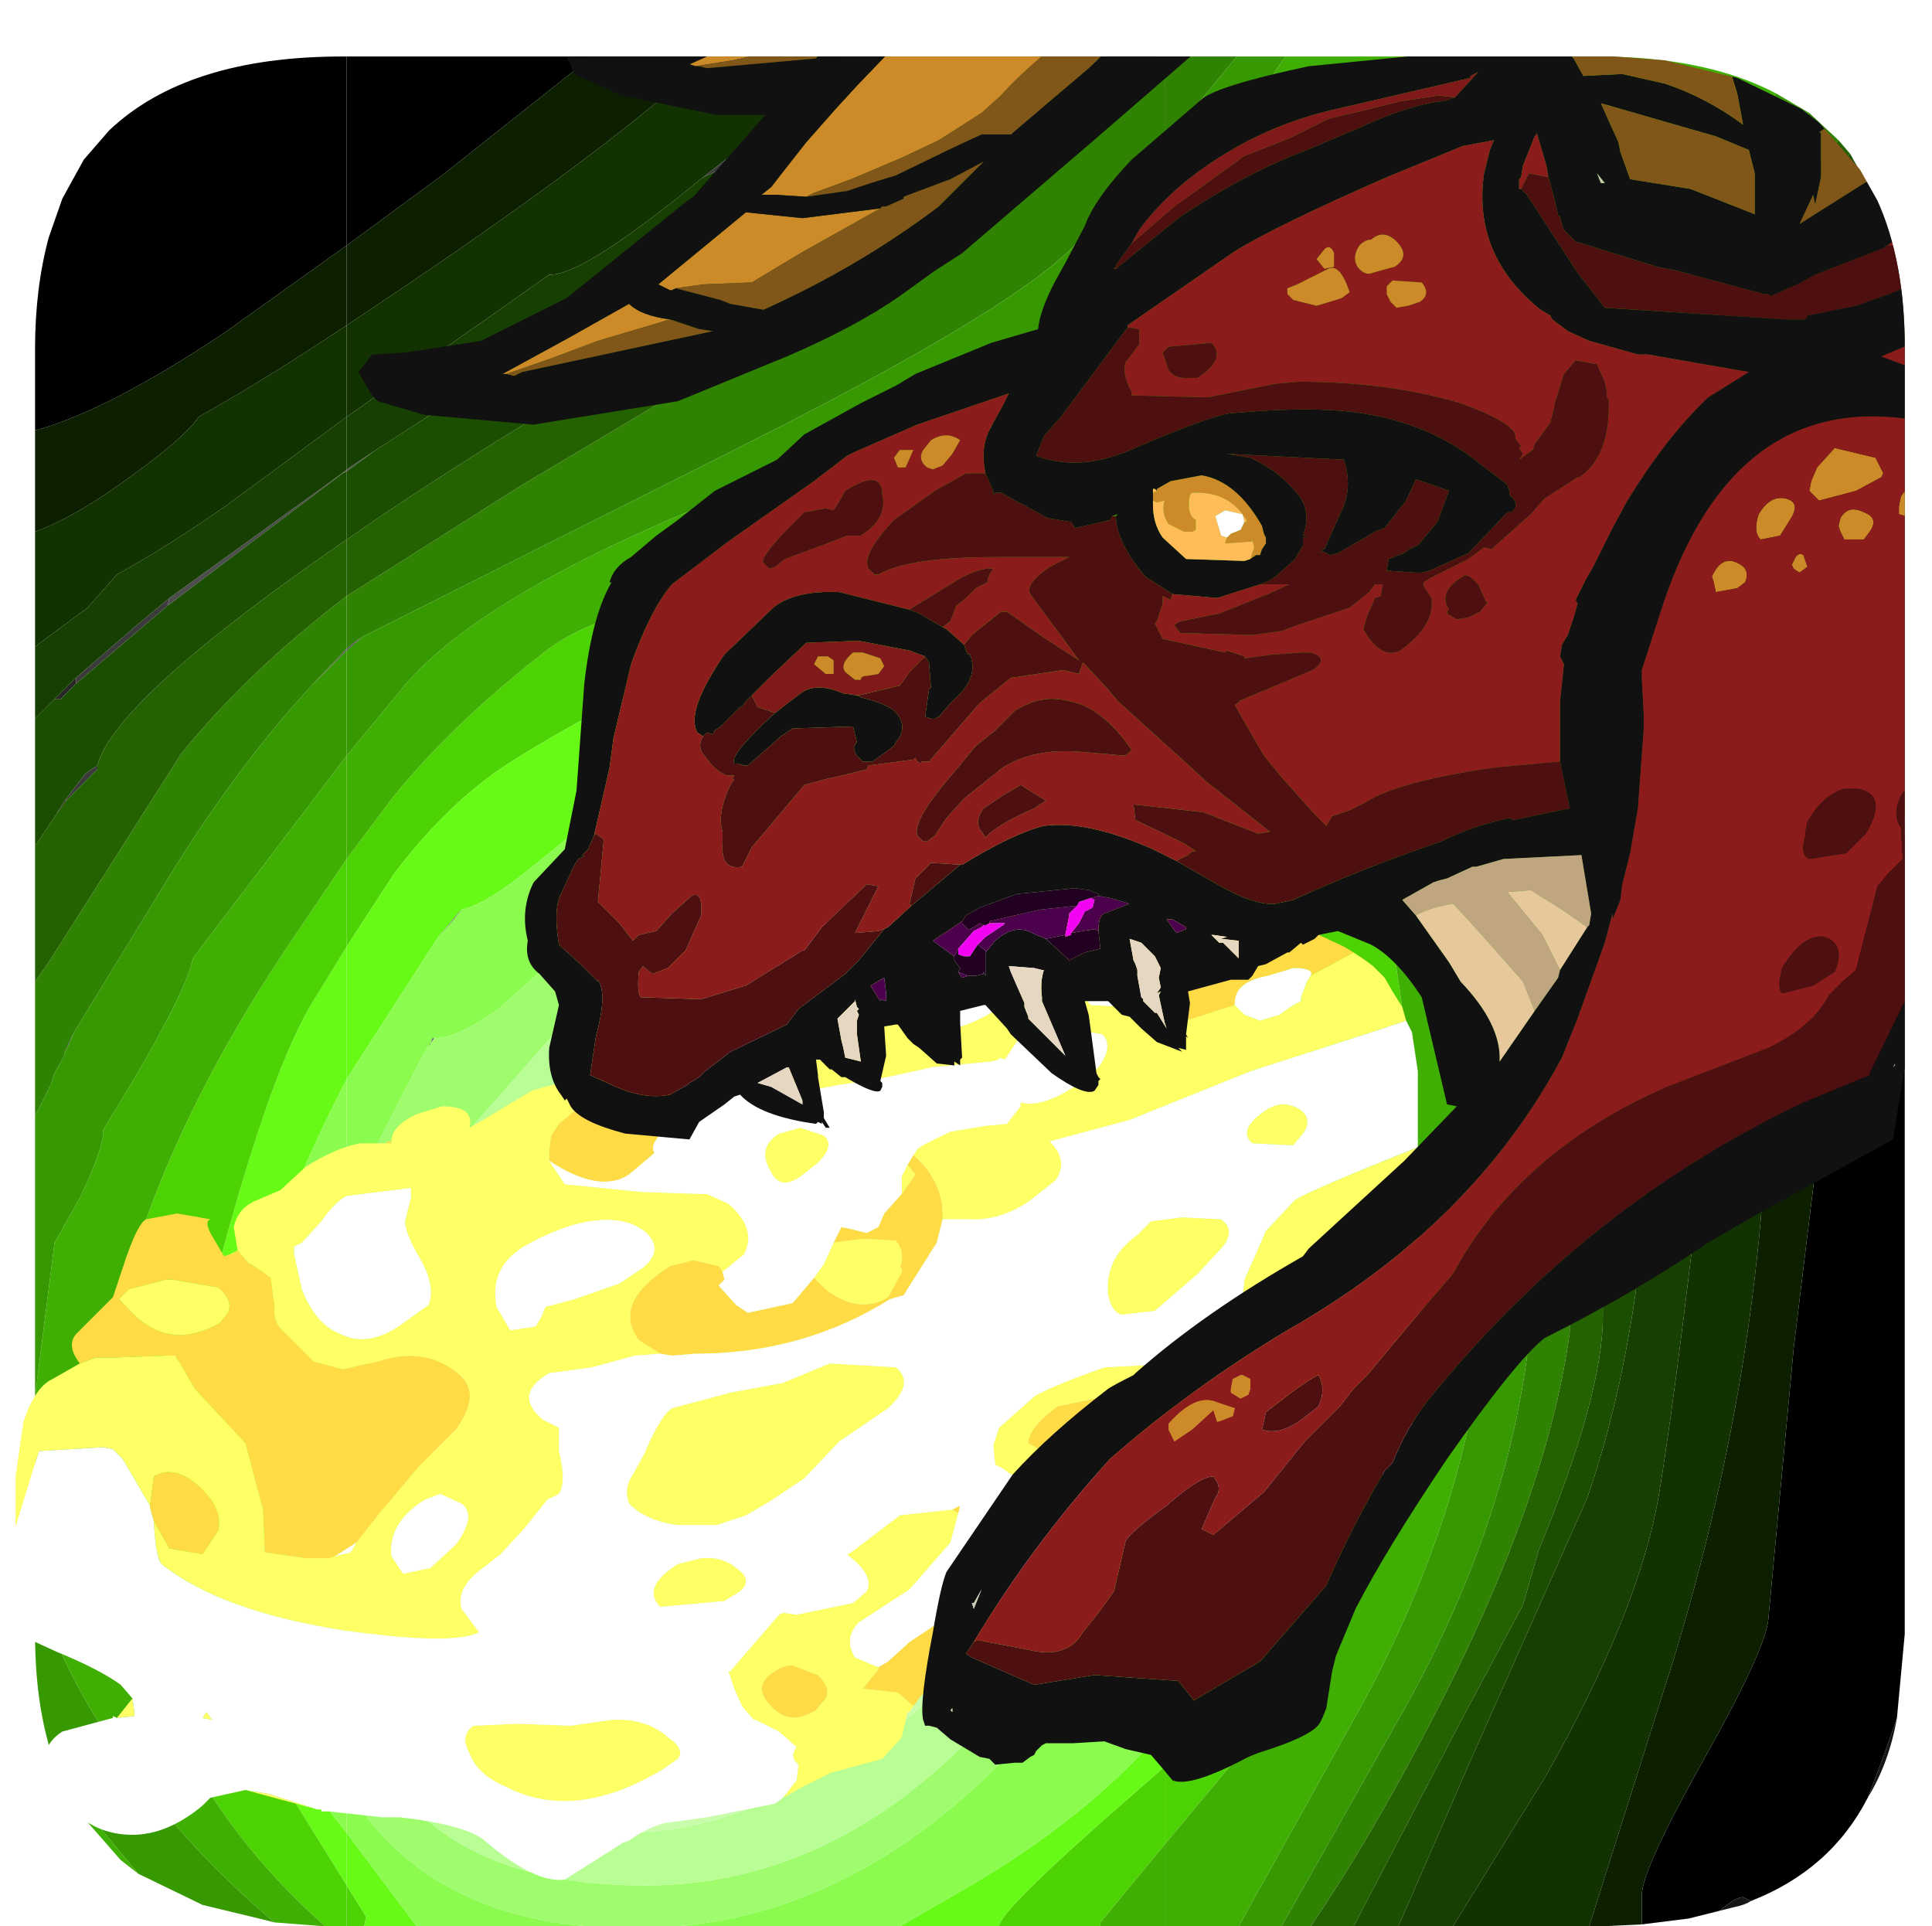 <?xml version="1.0" encoding="UTF-8" standalone="no"?>
<svg xmlns:ffdec="https://www.free-decompiler.com/flash" xmlns:xlink="http://www.w3.org/1999/xlink" ffdec:objectType="frame" height="49.45px" width="49.6px" xmlns="http://www.w3.org/2000/svg">
  <g transform="matrix(1.0, 0.0, 0.0, 1.0, 0.9, 1.45)">
    <filter id="filter0">
      <feColorMatrix in="SourceGraphic" result="filterResult0" type="matrix" values="0.992 1.203 -1.196 0.0 0.0 -0.168 0.781 0.387 0.0 0.0 1.048 -0.665 0.618 0.0 0.0 0.0 0.0 0.0 1.0 0.0"/>
    </filter>
    <use ffdec:characterId="182" filter="url(#filter0)" height="48.0" transform="matrix(-1.0, 0.0, 0.0, -1.0, 48.0, 48.0)" width="48.0" xlink:href="#sprite0"/>
    <use ffdec:characterId="2378" height="24.8" transform="matrix(1.0, 0.0, 0.0, 1.0, -0.9, 22.0)" width="36.4" xlink:href="#shape1"/>
    <clipPath id="clipPath0" transform="matrix(1.0, 0.0, 0.0, 1.0, 0.0, 0.0)">
      <path d="M46.85 2.9 L47.3 3.7 Q48.0 5.25 48.0 7.5 L48.0 40.5 Q48.0 42.05 47.65 43.35 L47.3 44.35 46.75 45.35 46.1 46.1 Q44.1 48.0 40.1 48.0 L7.9 48.0 Q5.1 48.0 3.3 47.05 L2.45 46.55 1.7 45.85 1.4 45.5 0.65 44.15 Q0.0 42.65 0.0 40.6 L0.0 40.5 0.0 7.5 0.2 5.35 Q0.4 4.2 0.95 3.3 1.9 1.45 3.95 0.65 4.1 0.55 4.35 0.5 L4.75 0.4 5.55 0.2 6.75 0.05 7.8 0.0 7.9 0.0 18.3 0.0 18.6 0.0 40.1 0.0 40.55 0.0 41.85 0.1 42.25 0.2 43.7 0.55 45.35 1.35 45.8 1.7 46.85 2.9" fill="#9900ff" fill-rule="evenodd" stroke="none"/>
    </clipPath>
    <g clip-path="url(#clipPath0)">
      <use ffdec:characterId="2379" height="45.75" transform="matrix(1.0, 0.0, 0.0, 1.0, 8.3, -1.45)" width="40.4" xlink:href="#shape3"/>
    </g>
  </g>
  <defs>
    <g id="sprite0" transform="matrix(1.0, 0.0, 0.0, 1.0, 0.0, 0.0)">
      <use ffdec:characterId="181" height="48.0" transform="matrix(1.0, 0.0, 0.0, 1.0, 0.0, 0.0)" width="48.0" xlink:href="#shape0"/>
    </g>
    <g id="shape0" transform="matrix(1.0, 0.0, 0.0, 1.0, 0.0, 0.0)">
      <path d="M47.15 22.6 L47.25 22.4 47.15 22.65 47.15 22.6 M47.45 28.55 L47.4 28.65 47.2 28.95 47.2 28.9 47.45 28.55 M46.95 32.05 L46.95 31.9 47.35 31.5 47.5 31.5 46.95 32.05 M0.0 28.5 L0.0 28.15 0.15 27.85 0.0 28.5" fill="#272727" fill-rule="evenodd" stroke="none"/>
      <path d="M45.7 16.4 L45.9 15.3 45.95 15.45 45.7 16.4 M47.15 22.65 L47.05 22.85 47.0 22.95 47.15 22.6 47.15 22.65 M47.2 28.95 L46.7 29.6 46.4 29.8 46.4 29.7 47.2 28.9 47.2 28.95 M46.95 32.05 L45.45 33.35 44.55 34.1 44.6 33.9 46.95 31.9 46.95 32.05" fill="#3b3b3b" fill-rule="evenodd" stroke="none"/>
      <path d="M44.6 33.9 L44.55 34.1 40.05 37.35 40.1 37.3 44.6 33.9" fill="#4d4d4d" fill-rule="evenodd" stroke="none"/>
      <path d="M0.2 5.35 Q0.4 4.2 0.95 3.3 L0.55 4.35 0.2 5.35 M3.95 0.65 Q4.1 0.55 4.35 0.5 L4.75 0.4 Q4.35 0.75 4.15 0.75 L3.95 0.65" fill="#161616" fill-rule="evenodd" stroke="none"/>
      <path d="M40.0 37.4 L40.0 37.35 40.1 37.3 40.05 37.35 40.0 37.4 M40.0 32.8 L40.0 32.75 40.9 31.85 40.0 32.8" fill="#555555" fill-rule="evenodd" stroke="none"/>
      <path d="M18.6 23.15 L19.0 23.7 18.6 23.35 18.6 23.25 18.6 23.15 M17.3 26.35 L17.15 26.25 17.2 26.2 17.3 26.35" fill="#646464" fill-rule="evenodd" stroke="none"/>
      <path d="M48.0 38.4 L48.0 40.5 Q48.0 42.05 47.65 43.35 L47.3 44.35 46.75 45.35 46.1 46.1 Q44.1 48.0 40.1 48.0 L40.0 48.0 40.0 43.15 43.15 40.9 Q46.15 38.9 48.0 38.4 M0.0 28.15 L0.0 7.5 0.2 5.35 0.55 4.35 0.95 3.3 Q1.9 1.45 3.95 0.65 L4.15 0.75 Q4.35 0.75 4.75 0.4 L5.55 0.2 6.75 0.05 6.75 0.8 Q6.75 1.45 5.15 4.3 3.55 7.15 3.5 7.9 L2.85 14.85 2.0 21.85 Q1.35 25.25 0.15 27.85 L0.0 28.15" fill="#000000" fill-rule="evenodd" stroke="none"/>
      <path d="M40.0 11.6 L40.0 6.85 40.15 9.5 40.0 11.6 M19.0 12.55 L19.0 23.7 18.6 23.15 18.15 21.0 Q17.65 19.5 17.65 18.55 17.65 15.75 19.0 12.55" fill="#b9fd95" fill-rule="evenodd" stroke="none"/>
      <path d="M40.0 18.55 L40.0 11.6 40.15 9.5 40.0 6.85 40.0 3.55 40.75 5.05 Q41.55 7.15 41.55 11.3 41.55 14.85 40.0 18.55 M19.0 9.9 L19.0 12.55 Q17.65 15.75 17.65 18.55 17.65 19.5 18.15 21.0 L18.6 23.15 18.6 23.25 18.6 23.35 19.0 23.7 19.0 25.25 16.95 23.8 16.9 23.55 Q16.9 23.05 17.05 22.85 16.5 19.1 16.5 17.75 16.5 14.2 19.0 9.9" fill="#9ffc6d" fill-rule="evenodd" stroke="none"/>
      <path d="M40.0 21.75 L40.0 18.55 Q41.55 14.85 41.55 11.3 41.55 7.15 40.75 5.05 L40.0 3.55 40.0 2.4 40.4 2.9 Q43.15 7.05 43.15 10.5 43.15 15.7 40.0 21.75 M19.0 5.1 L19.0 9.9 Q16.5 14.2 16.5 17.75 16.5 19.1 17.05 22.85 16.9 23.05 16.9 23.55 L16.95 23.8 19.0 25.25 19.0 28.0 Q18.5 27.15 17.3 26.35 L17.2 26.2 17.15 26.25 16.85 26.05 16.2 25.75 15.6 22.3 Q14.9 19.15 14.9 17.7 14.9 14.6 15.2 13.05 15.6 11.1 17.0 8.1 17.75 6.5 19.0 5.1" fill="#8bfb4f" fill-rule="evenodd" stroke="none"/>
      <path d="M40.0 25.15 L40.0 21.75 Q43.15 15.7 43.15 10.5 43.15 7.05 40.4 2.9 L40.0 2.4 40.0 1.05 42.05 4.35 Q44.55 9.1 44.55 11.75 42.4 21.35 40.8 23.85 L40.0 25.15 M19.0 4.1 L19.0 5.1 Q17.75 6.5 17.0 8.1 15.6 11.1 15.2 13.05 14.9 14.6 14.9 17.7 14.9 19.15 15.6 22.3 L16.2 25.75 16.85 26.05 17.15 26.25 17.3 26.35 Q18.5 27.15 19.0 28.0 L19.0 31.55 17.95 30.55 Q16.25 28.8 15.0 26.15 L15.15 25.85 14.8 24.3 Q13.75 19.8 13.75 15.8 13.75 13.1 13.9 12.15 14.2 10.6 15.4 8.0 16.0 6.8 19.0 4.1" fill="#66fa16" fill-rule="evenodd" stroke="none"/>
      <path d="M40.0 27.4 L40.0 25.15 40.8 23.85 Q42.4 21.35 44.55 11.75 44.55 9.1 42.05 4.35 L40.0 1.05 40.0 0.0 40.1 0.0 40.55 0.0 Q44.45 3.45 45.5 8.25 L45.8 13.7 45.9 15.3 45.7 16.4 Q44.5 20.8 41.25 25.55 L40.0 27.4 M19.0 2.1 L19.0 4.1 Q16.0 6.8 15.4 8.0 14.2 10.6 13.9 12.15 13.75 13.1 13.75 15.8 13.75 19.8 14.8 24.3 L15.15 25.85 15.0 26.15 Q16.25 28.8 17.95 30.55 L19.0 31.55 19.0 34.55 16.2 31.95 15.9 31.65 15.05 30.45 14.0 29.5 13.5 26.85 Q12.95 24.5 12.8 22.55 L12.35 15.05 Q12.35 10.1 16.5 5.1 L19.0 2.1" fill="#4dd204" fill-rule="evenodd" stroke="none"/>
      <path d="M45.35 1.35 L45.8 1.7 46.85 2.9 47.3 3.7 45.35 1.35 M48.0 9.15 L48.0 13.6 47.5 17.55 46.85 18.7 Q46.25 19.95 46.25 20.4 L46.25 20.45 45.55 21.6 Q44.1 24.05 43.95 24.85 L40.0 30.05 40.0 27.4 41.25 25.55 Q44.5 20.8 45.7 16.4 L45.95 15.45 45.9 15.3 45.8 13.7 45.5 8.25 Q44.45 3.45 40.55 0.0 L41.85 0.1 Q44.05 1.95 45.7 4.25 47.6 6.9 48.0 9.15 M17.1 0.0 L18.3 0.0 18.6 0.0 19.0 0.0 19.0 2.1 16.5 5.1 Q12.35 10.1 12.35 15.05 L12.8 22.55 Q12.95 24.5 13.5 26.85 L14.0 29.5 15.05 30.45 15.9 31.65 16.2 31.95 19.0 34.55 19.0 43.6 17.45 45.75 15.9 48.0 7.9 48.0 Q5.1 48.0 3.3 47.05 5.35 44.55 7.8 39.7 11.35 32.65 11.35 29.2 L10.65 17.85 Q10.65 11.75 13.9 5.75 L17.1 0.0" fill="#40af03" fill-rule="evenodd" stroke="none"/>
      <path d="M47.3 3.7 Q48.0 5.25 48.0 7.5 L48.0 9.15 Q47.6 6.9 45.7 4.25 44.05 1.95 41.85 0.1 L42.25 0.2 43.7 0.55 45.35 1.35 47.3 3.7 M48.0 13.6 L48.0 20.8 47.6 21.6 47.5 21.9 47.25 22.35 47.25 22.4 47.15 22.6 47.0 22.95 44.8 26.55 Q42.9 29.7 40.9 31.85 L40.0 32.75 40.0 30.05 43.95 24.85 Q44.1 24.05 45.55 21.6 L46.25 20.45 46.25 20.4 Q46.25 19.95 46.85 18.7 L47.5 17.55 48.0 13.6 M19.0 43.6 L19.0 45.75 17.15 48.0 15.9 48.0 17.45 45.75 19.0 43.6 M3.3 47.05 L2.45 46.55 Q4.5 44.8 6.95 38.4 10.0 30.35 10.0 26.3 L9.5 17.5 Q9.5 11.65 12.75 5.75 L16.0 0.0 17.1 0.0 13.9 5.75 Q10.65 11.75 10.65 17.85 L11.35 29.2 Q11.35 32.65 7.8 39.7 5.35 44.55 3.3 47.05" fill="#379902" fill-rule="evenodd" stroke="none"/>
      <path d="M48.0 20.8 L48.0 24.25 47.65 24.75 44.25 30.1 Q42.55 32.2 40.0 34.15 L40.0 32.8 40.9 31.85 Q42.9 29.7 44.8 26.55 L47.0 22.95 47.05 22.85 47.15 22.65 47.25 22.4 47.25 22.35 47.5 21.9 47.6 21.6 48.0 20.8 M19.0 45.75 L19.0 48.0 17.15 48.0 19.0 45.75 M2.45 46.55 L1.7 45.85 Q4.95 41.75 6.7 37.3 8.7 32.2 8.6 27.15 L8.6 15.25 Q9.2 10.8 12.4 4.8 13.85 2.05 15.25 0.0 L16.0 0.0 12.75 5.75 Q9.5 11.65 9.5 17.5 L10.0 26.3 Q10.0 30.35 6.95 38.4 4.5 44.8 2.45 46.55" fill="#2f8202" fill-rule="evenodd" stroke="none"/>
      <path d="M48.0 24.25 L48.0 27.75 47.95 27.8 47.45 28.55 47.2 28.9 46.4 29.7 46.4 29.8 Q45.95 31.5 40.0 35.6 L40.0 34.15 Q42.55 32.2 44.25 30.1 L47.65 24.75 48.0 24.25 M1.7 45.85 L1.4 45.5 Q2.7 43.9 4.3 40.25 7.0 34.1 7.5 29.75 L7.5 17.4 7.75 16.2 7.75 15.65 Q7.75 13.65 9.4 9.65 L9.8 8.25 11.3 5.45 14.15 0.0 15.25 0.0 Q13.85 2.05 12.4 4.8 9.2 10.8 8.6 15.25 L8.6 27.15 Q8.7 32.2 6.7 37.3 4.95 41.75 1.7 45.85" fill="#236101" fill-rule="evenodd" stroke="none"/>
      <path d="M48.0 27.75 L48.0 31.0 47.5 31.5 47.35 31.5 46.95 31.9 44.6 33.9 40.1 37.3 40.0 37.35 40.0 35.6 Q45.95 31.5 46.4 29.8 L46.7 29.6 47.2 28.95 47.4 28.65 47.45 28.55 47.95 27.8 48.0 27.75 M1.4 45.5 L0.65 44.15 1.9 41.6 4.65 34.9 Q5.75 32.3 6.0 28.9 L6.3 23.0 6.8 17.1 Q7.2 13.75 8.15 11.0 L11.15 4.25 13.0 0.0 14.15 0.0 11.3 5.45 9.8 8.25 9.4 9.65 Q7.75 13.65 7.75 15.65 L7.75 16.2 7.5 17.4 7.5 29.75 Q7.0 34.1 4.3 40.25 2.7 43.9 1.4 45.5" fill="#1c4e01" fill-rule="evenodd" stroke="none"/>
      <path d="M48.0 31.0 L48.0 32.85 46.65 33.85 45.9 34.7 Q44.55 35.45 43.05 36.5 L40.0 38.75 40.0 37.4 40.05 37.35 44.55 34.1 45.45 33.35 46.95 32.05 47.5 31.5 48.0 31.0 M0.65 44.15 Q0.0 42.65 0.0 40.6 1.75 37.5 2.85 33.65 3.95 29.85 4.9 22.4 5.75 14.5 6.3 11.15 6.8 8.1 9.25 3.8 L11.6 0.0 13.0 0.0 11.15 4.25 8.15 11.0 Q7.2 13.75 6.8 17.1 L6.3 23.0 6.0 28.9 Q5.75 32.3 4.65 34.9 L1.9 41.6 0.65 44.15" fill="#163f01" fill-rule="evenodd" stroke="none"/>
      <path d="M48.0 32.85 L48.0 35.8 Q47.05 36.15 45.85 37.0 44.15 38.2 43.8 38.75 42.1 39.7 40.0 41.1 L40.0 38.75 43.05 36.5 Q44.55 35.45 45.9 34.7 L46.65 33.85 48.0 32.85 M0.0 40.6 L0.0 40.5 0.0 36.25 Q1.15 33.95 2.1 30.95 3.5 26.3 3.5 22.55 3.5 14.8 5.95 6.8 L8.1 0.0 11.6 0.0 9.25 3.8 Q6.8 8.1 6.3 11.15 5.75 14.5 4.9 22.4 3.95 29.85 2.85 33.65 1.75 37.5 0.0 40.6" fill="#123201" fill-rule="evenodd" stroke="none"/>
      <path d="M48.0 35.8 L48.0 38.4 Q46.15 38.9 43.15 40.9 L40.0 43.15 40.0 41.1 Q42.1 39.7 43.8 38.75 44.15 38.2 45.85 37.0 47.05 36.15 48.0 35.8 M0.0 36.25 L0.0 28.5 0.15 27.85 Q1.35 25.25 2.0 21.85 L2.85 14.85 3.5 7.9 Q3.55 7.15 5.15 4.3 6.75 1.45 6.75 0.8 L6.75 0.05 7.8 0.0 7.9 0.0 8.1 0.0 5.95 6.8 Q3.5 14.8 3.5 22.55 3.5 26.3 2.1 30.95 1.15 33.95 0.0 36.25" fill="#0c1f01" fill-rule="evenodd" stroke="none"/>
      <path d="M39.55 0.0 L40.0 0.0 40.0 1.05 39.5 0.25 39.55 0.0 M40.0 25.15 L40.0 27.4 38.8 29.0 Q37.3 30.85 35.0 32.65 34.1 33.4 32.25 33.9 L28.25 35.0 27.25 35.25 27.0 35.25 26.65 35.25 26.5 35.25 26.4 35.25 26.35 35.3 25.1 35.55 23.2 35.5 23.0 35.45 22.8 35.4 22.75 35.4 22.6 35.5 21.5 35.6 20.55 35.25 19.4 34.85 19.0 34.55 19.0 31.55 Q20.55 32.8 22.55 33.7 L22.65 33.75 22.8 33.75 23.6 33.8 23.9 33.75 23.65 33.5 25.4 33.55 30.85 32.25 Q32.85 31.75 35.85 29.85 37.4 28.85 38.8 27.0 L40.0 25.15 M19.0 4.1 L19.0 2.1 20.65 0.1 20.65 0.0 23.25 0.0 Q23.25 0.4 19.8 3.4 L19.0 4.1" fill="#4dd204" fill-rule="evenodd" stroke="none"/>
      <path d="M40.0 1.05 L40.0 2.4 38.2 0.0 39.55 0.0 39.5 0.25 40.0 1.05 M40.0 21.75 L40.0 25.15 38.8 27.0 Q37.4 28.85 35.85 29.85 32.85 31.75 30.85 32.25 L25.4 33.55 23.65 33.5 23.9 33.75 23.6 33.8 22.8 33.75 22.65 33.75 22.55 33.7 Q20.55 32.8 19.0 31.55 L19.0 28.0 Q19.35 28.8 21.5 29.95 23.65 31.15 24.6 31.85 29.1 31.65 32.55 29.75 32.7 29.2 35.3 27.15 36.4 26.25 37.05 26.1 L37.1 26.05 37.65 25.4 40.0 21.75 M19.0 5.1 L19.0 4.1 19.8 3.4 Q23.25 0.4 23.25 0.0 L25.8 0.0 24.15 0.95 Q20.95 2.8 19.0 5.1" fill="#66fa16" fill-rule="evenodd" stroke="none"/>
      <path d="M40.0 2.4 L40.0 3.55 Q38.05 0.35 33.8 0.0 L38.2 0.0 40.0 2.4 M40.0 18.55 L40.0 21.75 37.65 25.4 37.25 25.85 37.05 26.1 Q36.4 26.25 35.3 27.15 32.7 29.2 32.55 29.75 29.1 31.65 24.6 31.85 23.65 31.15 21.5 29.95 19.35 28.8 19.0 28.0 L19.0 25.25 19.8 26.0 23.35 29.35 25.9 29.65 Q30.8 29.65 32.55 27.95 33.5 27.05 33.75 25.65 L36.1 23.55 Q37.15 22.8 37.75 22.8 L37.8 22.8 37.85 22.65 37.9 22.6 38.1 22.25 40.0 18.55 M19.0 9.9 L19.0 5.1 Q20.95 2.8 24.15 0.95 L25.8 0.0 31.5 0.0 Q25.45 0.55 20.75 7.15 L19.0 9.9" fill="#8bfb4f" fill-rule="evenodd" stroke="none"/>
      <path d="M40.0 3.55 L40.0 6.85 39.5 4.85 Q37.8 1.05 32.35 1.05 26.0 1.05 21.4 8.1 19.9 10.4 19.0 12.55 L19.0 9.9 20.75 7.15 Q25.45 0.55 31.5 0.0 L33.8 0.0 Q38.05 0.35 40.0 3.55 M40.0 11.6 L40.0 18.55 38.1 22.25 37.9 22.6 37.75 22.8 Q37.15 22.8 36.1 23.55 L33.75 25.65 Q33.5 27.05 32.55 27.95 30.8 29.65 25.9 29.65 L23.35 29.35 19.8 26.0 19.0 25.25 19.0 23.7 20.3 25.1 22.35 27.05 Q23.75 27.75 27.45 28.2 30.75 27.35 32.3 25.5 L34.95 22.6 37.15 20.1 Q38.45 18.15 39.3 14.95 L40.0 11.6" fill="#9ffc6d" fill-rule="evenodd" stroke="none"/>
      <path d="M40.0 6.85 L40.0 11.6 39.3 14.95 Q38.45 18.15 37.15 20.1 L34.95 22.6 32.3 25.5 Q30.75 27.35 27.45 28.2 23.75 27.75 22.35 27.05 L20.3 25.1 19.0 23.7 19.0 12.55 Q19.9 10.4 21.4 8.1 26.0 1.05 32.35 1.05 37.8 1.05 39.5 4.85 L40.0 6.85 M35.65 18.45 L36.0 17.6 Q38.25 12.4 38.25 9.2 38.25 4.45 35.3 3.0 32.6 1.65 28.75 3.4 24.85 5.2 22.2 9.05 19.25 13.4 19.25 18.5 19.25 20.15 21.05 22.4 23.45 25.35 27.0 25.35 L29.35 25.0 32.95 21.6 33.8 20.9 Q33.95 20.3 35.05 19.4 L35.15 19.35 35.2 19.3 35.65 18.45" fill="#b9fd95" fill-rule="evenodd" stroke="none"/>
      <path d="M35.15 19.35 L35.05 19.4 Q33.95 20.3 33.8 20.9 L32.95 21.6 29.35 25.0 27.0 25.35 Q23.45 25.35 21.05 22.4 19.25 20.15 19.25 18.5 19.25 13.4 22.2 9.05 24.85 5.2 28.75 3.4 32.6 1.65 35.3 3.0 38.25 4.45 38.25 9.2 38.25 12.4 36.0 17.6 L35.65 18.45 35.15 19.35" fill="#c9fdac" fill-rule="evenodd" stroke="none"/>
      <path d="M40.0 27.4 L40.0 30.05 38.6 31.75 Q36.65 34.15 30.3 36.7 L22.8 39.8 22.65 39.8 22.5 39.8 22.1 40.15 22.05 40.15 Q21.1 40.8 19.0 43.6 L19.0 34.55 19.4 34.85 20.55 35.25 21.5 35.6 22.6 35.5 22.75 35.5 23.2 35.5 25.1 35.55 26.35 35.3 26.5 35.25 26.65 35.25 27.1 35.3 27.25 35.25 28.25 35.0 32.25 33.9 Q34.1 33.4 35.0 32.65 37.3 30.85 38.8 29.0 L40.0 27.4 M19.0 2.1 L19.0 0.0 20.65 0.0 20.65 0.1 19.0 2.1" fill="#40af03" fill-rule="evenodd" stroke="none"/>
      <path d="M40.0 43.15 L40.0 48.0 33.7 48.0 37.55 44.95 40.0 43.15 M35.15 19.35 L35.65 18.45 35.2 19.3 35.15 19.35 M22.55 33.7 L22.65 33.75 22.55 33.7" fill="#000000" fill-rule="evenodd" stroke="none"/>
      <path d="M37.9 22.6 L37.85 22.65 37.8 22.8 37.75 22.8 37.9 22.6 M37.65 25.4 L37.1 26.05 37.05 26.1 37.25 25.85 37.65 25.4 M27.25 35.25 L27.1 35.3 26.65 35.25 27.0 35.25 27.25 35.25 M26.5 35.25 L26.35 35.3 26.4 35.25 26.5 35.25" fill="#646464" fill-rule="evenodd" stroke="none"/>
      <path d="M37.9 22.6 L38.1 22.25 37.9 22.6" fill="#5c5c5c" fill-rule="evenodd" stroke="none"/>
      <path d="M40.0 32.8 L40.0 34.15 35.5 37.0 31.3 39.5 Q29.9 40.2 28.1 41.35 L27.7 41.55 Q26.45 41.7 24.55 43.3 L24.2 43.65 Q22.55 44.75 22.05 45.6 L19.2 48.0 19.0 48.0 19.0 45.75 20.35 44.4 20.85 43.95 Q20.9 42.5 29.85 38.0 L39.6 33.1 39.75 33.0 40.0 32.8" fill="#2f8202" fill-rule="evenodd" stroke="none"/>
      <path d="M40.0 30.05 L40.0 32.75 39.6 33.1 29.85 38.0 Q20.9 42.5 20.85 43.95 L20.35 44.4 19.0 45.75 19.0 43.6 Q21.1 40.8 22.05 40.15 L22.1 40.15 Q22.2 40.05 22.6 39.9 L22.8 39.8 30.3 36.7 Q36.65 34.15 38.6 31.75 L40.0 30.05" fill="#379902" fill-rule="evenodd" stroke="none"/>
      <path d="M40.0 34.15 L40.0 35.6 39.05 36.25 Q33.8 39.75 31.15 40.85 L30.6 41.15 Q29.35 41.5 27.1 42.9 23.65 45.05 22.5 46.5 L20.6 48.0 19.2 48.0 22.05 45.6 Q22.55 44.75 24.2 43.65 L24.55 43.3 Q26.45 41.7 27.7 41.55 L27.9 41.45 28.1 41.35 Q29.9 40.2 31.3 39.5 L35.5 37.0 40.0 34.15" fill="#236101" fill-rule="evenodd" stroke="none"/>
      <path d="M40.0 32.75 L40.0 32.8 39.75 33.0 39.6 33.1 40.0 32.75 M40.0 37.35 L40.0 37.4 39.25 37.9 40.0 37.35 M28.1 41.35 L27.9 41.45 27.7 41.55 28.1 41.35" fill="#555555" fill-rule="evenodd" stroke="none"/>
      <path d="M40.0 35.6 L40.0 37.35 39.25 37.9 37.15 39.25 Q31.85 42.5 28.25 45.1 25.95 46.7 24.45 48.0 L20.6 48.0 22.5 46.5 Q23.65 45.05 27.1 42.9 29.35 41.5 30.6 41.15 L31.15 40.85 Q33.8 39.75 39.05 36.25 L40.0 35.6" fill="#1c4e01" fill-rule="evenodd" stroke="none"/>
      <path d="M22.75 35.5 L22.6 35.5 22.75 35.4 22.75 35.5 M22.65 33.75 L22.8 33.75 22.65 33.75 M22.6 39.9 Q22.2 40.05 22.1 40.15 L22.5 39.8 22.65 39.8 22.6 39.9" fill="#1ad310" fill-rule="evenodd" stroke="none"/>
      <path d="M23.2 35.5 L22.75 35.5 22.75 35.4 22.8 35.4 23.0 35.45 23.2 35.5 M22.6 39.9 L22.65 39.8 22.8 39.8 22.6 39.9" fill="#15ac0d" fill-rule="evenodd" stroke="none"/>
      <path d="M40.0 38.75 L40.0 41.1 39.4 41.5 Q33.25 45.6 30.7 48.0 L27.15 48.0 28.55 46.75 29.55 45.9 29.7 45.8 30.85 44.9 Q33.95 42.35 34.8 42.4 L36.0 41.55 40.0 38.75" fill="#123201" fill-rule="evenodd" stroke="none"/>
      <path d="M29.7 45.8 L29.55 45.9 29.7 45.8" fill="#272727" fill-rule="evenodd" stroke="none"/>
      <path d="M40.0 37.4 L40.0 38.75 36.0 41.55 34.8 42.4 Q33.95 42.35 30.85 44.9 L30.3 45.15 29.7 45.8 29.55 45.9 28.55 46.75 27.15 48.0 24.45 48.0 Q25.95 46.7 28.25 45.1 31.85 42.5 37.15 39.25 L39.25 37.9 40.0 37.4" fill="#163f01" fill-rule="evenodd" stroke="none"/>
      <path d="M29.7 45.8 L30.3 45.15 30.85 44.9 29.7 45.8" fill="#3b3b3b" fill-rule="evenodd" stroke="none"/>
      <path d="M40.0 41.1 L40.0 43.15 37.55 44.95 33.7 48.0 30.7 48.0 Q33.25 45.6 39.4 41.5 L40.0 41.1" fill="#0c1f01" fill-rule="evenodd" stroke="none"/>
    </g>
    <g id="shape1" transform="matrix(1.0, 0.0, 0.0, 1.0, 0.9, -22.0)">
      <path d="M28.2 22.0 L29.05 22.0 28.85 22.1 27.8 22.6 27.75 22.35 28.2 22.0 M31.25 22.15 L31.3 22.15 31.7 22.2 32.15 22.3 32.45 22.35 32.85 22.5 33.6 22.85 33.85 23.0 32.75 23.6 Q32.85 23.4 32.3 23.4 L31.65 23.6 Q30.8 23.75 30.8 24.3 L30.8 24.35 29.55 24.75 29.35 24.7 29.3 24.65 29.35 24.5 29.35 24.45 29.3 24.35 29.4 24.15 29.6 23.95 29.6 23.9 29.65 23.9 30.2 23.35 31.3 22.2 31.25 22.15 M35.5 30.05 L35.5 32.4 34.65 32.45 Q33.05 32.35 34.1 31.15 L35.5 30.05 M27.75 39.65 L28.4 39.55 Q29.35 39.55 29.25 40.05 29.6 40.2 29.55 40.55 29.45 41.1 28.6 41.1 L28.35 41.1 27.3 41.25 Q26.55 41.25 26.5 40.75 L26.8 40.8 Q27.55 40.8 27.8 40.2 28.0 39.8 27.75 39.65 M25.3 40.35 L24.8 40.55 Q23.75 41.1 23.6 41.2 23.2 41.45 22.55 42.35 L22.15 42.0 21.25 41.9 21.65 41.4 21.65 41.35 21.9 41.2 22.45 40.7 22.6 40.6 23.5 40.0 24.95 39.7 25.45 39.6 25.3 40.35 M1.15 33.55 Q0.8 33.1 1.05 32.8 L2.0 31.85 2.35 30.8 Q2.65 29.95 2.85 29.85 L3.65 29.7 4.5 29.85 Q4.35 29.9 4.5 30.2 L4.85 30.8 5.0 30.75 5.05 30.75 5.2 30.65 5.5 31.0 5.55 31.0 6.05 31.35 6.15 32.1 Q6.1 32.5 6.4 32.75 L7.15 33.5 7.9 33.7 8.8 33.5 Q10.0 33.1 10.85 33.8 11.5 34.3 10.8 35.25 L9.85 36.2 8.8 37.45 8.25 38.15 7.7 38.5 7.55 38.55 6.95 38.55 5.9 38.4 5.85 37.3 5.4 35.6 4.1 34.2 3.7 33.5 3.65 33.45 3.6 33.35 3.5 33.35 3.35 33.35 2.0 33.4 1.55 33.4 1.15 33.55 M9.0 27.9 L9.05 27.85 9.15 27.85 9.15 27.9 9.0 27.9 M22.55 28.2 Q23.35 28.9 23.3 29.85 L23.15 30.45 22.3 31.8 21.95 31.9 Q19.8 33.25 17.15 33.3 L16.95 33.3 16.35 33.35 16.05 33.3 15.5 32.95 Q14.8 32.0 16.3 31.05 L16.9 30.9 17.55 31.05 17.65 31.2 17.7 31.4 17.55 31.55 18.0 32.05 18.3 32.25 19.45 32.0 20.0 31.35 20.3 31.65 Q21.15 32.3 21.9 31.85 L22.2 31.3 22.25 31.2 22.25 31.1 22.2 31.1 Q22.35 30.7 22.1 30.4 L21.25 30.35 20.5 30.45 20.7 30.05 20.95 30.1 21.35 30.2 21.65 30.05 21.8 29.7 22.25 29.2 22.6 28.7 22.4 28.45 22.55 28.2 M16.0 24.1 L16.55 24.35 16.8 24.35 16.8 24.8 Q16.6 25.5 15.7 25.5 15.0 25.5 15.0 24.95 15.0 24.4 16.0 24.1 M13.2 28.35 L13.2 28.1 13.25 27.7 13.45 27.4 14.35 26.65 Q15.1 26.2 16.1 26.2 L16.35 26.3 16.45 26.5 16.65 27.05 16.6 27.2 16.25 27.5 Q15.75 27.9 15.9 28.15 L15.25 28.7 Q14.5 29.2 13.2 28.35 M3.05 37.6 L2.95 37.25 2.95 37.2 3.05 36.45 Q3.55 36.15 4.15 36.65 4.85 37.25 4.7 37.85 L4.3 38.45 3.45 38.3 3.05 37.6 M3.55 31.4 L3.35 31.4 2.4 31.65 2.35 31.7 2.15 31.9 2.35 32.1 Q3.4 33.3 4.75 32.5 L4.95 32.25 Q5.1 31.95 4.7 31.6 L3.55 31.4 M23.55 37.3 L23.75 37.2 23.7 37.4 23.55 37.3 M20.1 41.55 Q20.45 41.9 20.3 42.15 L20.05 42.45 Q19.35 42.9 18.85 42.3 18.4 41.8 19.0 41.45 19.2 41.3 19.45 41.3 L20.1 41.55 M32.15 31.55 Q32.4 31.5 32.65 31.75 33.0 32.0 32.8 32.35 L32.5 32.65 Q31.95 32.95 31.55 32.5 31.2 32.0 31.75 31.65 L32.15 31.55 M30.4 34.75 Q28.0 36.25 26.2 36.0 L25.5 35.6 Q25.5 35.2 26.25 34.65 L28.45 34.2 30.7 34.0 Q31.05 34.25 30.75 34.5 L30.4 34.75 M33.2 38.5 Q33.15 39.0 32.5 39.0 L32.1 38.85 31.8 38.55 Q31.8 38.25 32.2 38.1 L32.55 38.0 Q33.25 38.0 33.2 38.5" fill="#ffdc45" fill-rule="evenodd" stroke="none"/>
      <path d="M19.1 25.1 L20.55 24.15 22.25 22.8 Q23.4 22.15 24.05 22.0 L28.2 22.0 27.75 22.35 27.3 22.65 27.25 22.85 27.8 22.6 28.85 22.1 29.05 22.0 29.3 22.0 29.45 22.0 29.6 22.0 30.05 22.0 30.55 22.05 31.1 22.1 31.25 22.15 31.3 22.2 30.2 23.35 29.65 23.9 29.6 23.9 29.6 23.95 29.4 24.15 29.3 24.35 29.35 24.45 29.35 24.5 29.3 24.65 29.35 24.7 29.55 24.75 30.8 24.35 31.05 24.6 31.45 24.75 31.95 24.6 Q32.2 24.4 32.5 24.25 L32.5 24.15 32.65 23.75 32.75 23.6 33.85 23.0 34.15 23.2 34.35 23.35 34.45 23.45 34.65 23.65 34.85 24.0 35.1 24.4 35.2 24.75 34.3 25.05 31.2 26.05 28.1 27.3 26.05 27.85 Q26.55 28.35 26.2 28.85 L25.5 29.4 Q24.75 29.9 23.95 29.85 L23.3 29.85 Q23.35 28.9 22.55 28.2 L22.65 28.05 Q22.75 27.95 23.4 27.65 L23.5 27.6 24.4 27.45 24.95 27.4 25.3 26.95 25.3 26.85 Q25.85 27.0 26.75 26.4 L27.3 25.95 Q27.7 25.4 27.4 25.1 L26.2 24.9 Q25.6 24.95 25.3 25.15 L24.9 25.75 24.75 25.7 24.75 25.75 24.55 25.8 23.0 25.95 22.8 26.0 21.65 26.25 20.65 26.4 19.85 26.55 Q19.25 26.55 19.25 26.05 L19.3 25.85 19.15 25.7 18.85 25.65 18.95 25.55 19.1 25.1 M35.5 28.0 L35.5 30.05 34.1 31.15 Q33.05 32.35 34.65 32.45 L35.5 32.4 35.5 33.25 34.8 33.9 35.0 34.4 Q35.05 34.95 34.35 34.95 L33.9 34.8 33.35 35.4 33.2 35.5 33.05 35.75 32.9 35.75 32.45 35.5 33.0 34.8 33.35 34.15 33.05 34.1 32.75 34.35 31.0 34.95 28.9 35.75 26.6 36.6 25.05 36.4 24.85 36.25 24.65 36.15 24.6 35.65 24.75 35.2 25.65 34.4 Q26.05 34.15 27.45 33.65 L29.35 33.55 29.8 33.0 29.9 32.85 30.5 32.7 Q30.95 32.5 31.05 31.4 L31.6 30.15 32.35 29.35 Q32.75 29.1 35.5 28.0 M30.9 37.7 Q31.4 37.85 31.2 38.4 30.85 39.15 29.85 39.15 29.25 39.15 29.25 38.65 29.25 38.3 29.85 37.95 L30.0 37.85 30.5 37.65 30.9 37.7 M29.65 37.85 L29.45 38.05 29.35 38.1 28.6 38.5 Q27.6 39.05 27.1 39.55 L27.15 39.55 27.75 39.65 Q28.0 39.8 27.8 40.2 27.55 40.8 26.8 40.8 L26.5 40.75 Q26.1 40.65 26.1 40.25 L26.1 40.05 25.9 40.05 25.85 40.1 25.3 40.35 25.45 39.6 25.85 39.25 28.1 38.2 Q28.6 37.95 29.0 37.8 L29.65 37.85 M22.55 42.35 L22.45 42.5 22.4 42.5 22.25 43.15 21.75 43.7 20.65 44.0 20.45 44.05 19.65 44.45 19.2 44.7 19.55 44.25 19.6 43.85 Q19.35 43.65 19.55 43.4 L19.1 43.0 18.5 42.7 18.45 42.7 18.15 42.35 17.95 41.9 17.8 41.45 17.85 41.45 19.1 40.0 19.2 39.95 19.55 40.0 21.0 39.7 21.35 39.4 Q21.55 39.0 20.9 38.5 L20.85 38.45 20.95 38.4 22.2 37.45 23.55 37.3 23.7 37.4 23.5 38.15 22.45 39.35 21.15 40.2 Q20.75 40.6 21.05 41.1 L21.65 41.35 21.65 41.4 21.25 41.9 22.15 42.0 22.55 42.35 M7.25 45.0 L5.4 44.5 6.0 44.6 7.25 45.0 M2.1 42.65 L2.5 42.15 2.55 42.5 2.55 42.6 2.1 42.65 M-0.5 37.75 L-0.5 36.45 -0.3 35.05 Q0.0 34.15 0.45 33.95 L1.15 33.55 1.55 33.4 2.0 33.4 3.35 33.35 3.5 33.35 3.6 33.35 3.65 33.45 3.7 33.5 4.1 34.2 5.4 35.6 5.85 37.3 5.9 38.4 6.95 38.55 7.55 38.55 7.7 38.5 8.1 38.4 8.25 38.15 8.8 37.45 9.85 36.2 10.8 35.25 Q11.5 34.3 10.85 33.8 10.0 33.1 8.8 33.5 L7.9 33.7 7.15 33.5 6.4 32.75 Q6.1 32.5 6.15 32.1 L6.05 31.35 5.55 31.0 5.5 31.0 5.2 30.65 5.1 30.05 Q5.2 29.6 5.6 29.4 L6.3 29.1 6.95 28.5 Q7.75 28.0 8.35 27.9 L9.0 27.9 9.15 27.9 9.15 27.85 Q9.15 27.45 9.8 27.15 L10.45 26.95 Q11.3 26.95 11.15 27.5 L11.5 27.3 12.75 26.55 15.4 25.8 16.0 25.7 16.65 25.7 16.35 26.25 16.35 26.3 16.5 26.5 16.45 26.5 16.35 26.3 16.1 26.2 Q15.1 26.2 14.35 26.65 L13.45 27.4 13.25 27.7 13.2 28.1 13.2 28.35 13.6 28.95 15.6 29.15 17.1 29.2 17.25 29.2 17.8 29.45 Q18.55 30.1 18.2 30.75 L17.65 31.2 17.55 31.05 16.9 30.9 16.3 31.05 Q14.8 32.0 15.5 32.95 L16.05 33.3 15.4 33.35 14.3 33.65 13.2 33.8 Q12.25 34.35 13.05 35.0 L13.45 35.2 13.45 35.8 Q13.65 36.6 13.45 36.9 L13.15 37.05 12.55 37.8 11.95 38.45 11.5 38.8 Q10.8 39.3 10.95 39.85 L11.4 40.45 Q10.75 40.8 7.9 40.4 4.75 39.9 3.25 38.7 3.1 38.55 3.05 37.6 L3.45 38.3 4.3 38.45 4.7 37.85 Q4.85 37.25 4.15 36.65 3.55 36.15 3.05 36.45 L2.95 37.2 2.25 36.0 2.0 35.75 1.75 35.7 0.1 35.8 -0.5 37.75 M5.0 30.75 L5.2 30.65 5.05 30.75 5.0 30.75 M21.65 23.9 Q21.6 24.35 22.0 24.65 23.15 25.45 24.7 24.45 L25.85 23.55 Q26.3 22.95 26.0 22.25 L25.6 22.05 23.65 22.45 Q23.0 22.65 22.25 23.15 21.7 23.5 21.65 23.9 M27.35 23.6 Q26.75 23.95 27.1 24.35 L28.05 24.4 28.35 24.25 Q28.55 24.0 28.15 23.7 L27.35 23.6 M16.8 24.35 L16.55 24.35 16.0 24.1 15.95 23.85 Q15.95 23.1 17.4 22.65 18.55 22.65 17.95 23.5 L16.8 24.35 M19.65 27.5 L20.25 27.7 Q20.55 27.95 20.1 28.4 L19.65 28.75 Q19.1 29.15 18.85 28.55 18.55 28.0 19.1 27.65 L19.65 27.5 M20.0 31.35 L20.25 31.0 20.5 30.45 21.25 30.35 22.1 30.4 Q22.35 30.7 22.2 31.1 L22.25 31.1 22.25 31.2 22.2 31.3 21.9 31.85 Q21.15 32.3 20.3 31.65 L20.0 31.35 M22.25 29.2 L22.25 28.85 22.25 28.75 22.4 28.45 22.6 28.7 22.25 29.2 M13.8 30.0 Q13.15 30.2 12.55 30.55 11.65 31.1 11.85 32.1 L12.2 32.7 12.85 32.6 13.0 32.35 13.1 32.1 13.85 31.9 15.0 31.5 15.6 31.1 Q16.15 30.65 15.7 30.2 15.05 29.65 13.8 30.0 M16.35 34.7 L17.85 34.3 19.2 34.05 20.4 33.55 22.1 33.65 Q22.6 34.05 21.9 34.7 L20.65 35.55 19.75 36.5 18.85 37.1 18.25 37.45 17.5 37.7 16.5 37.7 Q15.7 37.6 15.25 37.15 15.1 36.75 15.35 36.4 L15.65 35.85 Q16.05 34.9 16.35 34.7 M6.65 30.55 L6.65 30.75 6.85 31.65 Q7.2 32.55 7.85 32.8 8.55 33.15 9.4 32.55 L9.75 32.3 10.1 32.05 Q10.3 31.55 9.85 30.8 9.5 30.2 9.5 29.9 L9.65 29.3 9.65 29.05 9.6 29.05 8.0 29.25 Q7.7 29.4 7.35 29.9 L6.85 30.45 6.65 30.55 M3.55 31.4 L4.7 31.6 Q5.1 31.95 4.95 32.25 L4.75 32.5 Q3.4 33.3 2.35 32.1 L2.15 31.9 2.35 31.7 2.4 31.65 3.35 31.4 3.55 31.4 M9.15 38.5 L9.45 38.95 10.15 38.8 10.8 38.2 Q11.35 37.45 10.95 37.15 L10.4 36.9 10.0 37.05 Q9.05 37.65 9.15 38.5 M4.55 42.7 L4.3 42.65 4.4 42.5 4.55 42.7 M18.1 39.4 L17.7 39.65 16.05 39.8 Q15.55 39.3 16.5 38.7 L17.1 38.55 Q17.65 38.5 18.0 38.8 18.45 39.1 18.1 39.4 M20.1 41.55 L19.45 41.3 Q19.2 41.3 19.0 41.45 18.4 41.8 18.85 42.3 19.35 42.9 20.05 42.45 L20.3 42.15 Q20.45 41.9 20.1 41.55 M12.4 42.8 L13.75 42.85 14.8 42.7 Q15.7 42.65 16.25 43.15 16.7 43.45 16.5 43.7 L16.15 43.95 Q13.85 45.35 12.05 44.4 11.35 44.1 11.15 43.55 10.9 43.1 11.25 42.85 L12.4 42.8 M32.55 27.65 L32.3 27.95 31.25 27.9 Q30.85 27.55 31.6 27.05 32.05 26.75 32.5 27.05 32.8 27.3 32.55 27.65 M30.45 30.6 L29.85 31.25 28.75 32.2 27.9 32.3 Q27.65 32.25 27.55 31.8 27.45 30.85 28.3 30.25 L28.65 29.9 29.45 29.8 30.45 29.85 Q30.85 30.15 30.45 30.6 M30.4 34.75 L30.75 34.5 Q31.05 34.25 30.7 34.0 L28.45 34.2 26.25 34.65 Q25.5 35.2 25.5 35.6 L26.2 36.0 Q28.0 36.25 30.4 34.75 M32.15 31.55 L31.75 31.65 Q31.2 32.0 31.55 32.5 31.95 32.95 32.5 32.65 L32.8 32.35 Q33.0 32.0 32.65 31.75 32.4 31.5 32.15 31.55" fill="#ffff66" fill-rule="evenodd" stroke="none"/>
      <path d="M35.2 24.75 L35.25 24.85 35.35 25.05 35.5 26.05 35.5 26.2 35.5 26.4 35.5 28.0 Q32.75 29.1 32.35 29.35 L31.6 30.15 31.05 31.4 Q30.95 32.5 30.5 32.7 L29.9 32.85 29.8 33.0 29.35 33.55 27.45 33.65 Q26.05 34.15 25.65 34.4 L24.75 35.2 24.6 35.65 24.65 36.15 24.85 36.25 25.05 36.4 26.6 36.6 28.9 35.75 31.0 34.95 32.75 34.35 33.05 34.1 33.35 34.15 33.0 34.8 32.45 35.5 32.9 35.75 33.05 35.75 Q33.9 35.9 32.7 36.8 31.8 37.45 30.9 37.7 L30.5 37.65 30.0 37.85 29.85 37.85 29.65 37.85 29.0 37.8 Q28.6 37.95 28.1 38.2 L25.85 39.25 25.45 39.6 24.95 39.7 23.5 40.0 22.6 40.6 22.45 40.7 21.9 41.2 21.65 41.35 21.05 41.1 Q20.75 40.6 21.15 40.2 L22.45 39.35 23.5 38.15 23.7 37.4 23.75 37.2 23.55 37.3 22.2 37.45 20.95 38.4 20.85 38.45 20.9 38.5 Q21.55 39.0 21.35 39.4 L21.0 39.7 19.55 40.0 19.2 39.95 19.1 40.0 17.85 41.45 17.8 41.45 17.95 41.9 18.15 42.35 18.45 42.7 18.5 42.7 19.1 43.0 19.55 43.4 Q19.35 43.65 19.6 43.85 L19.55 44.25 19.2 44.7 19.0 44.85 17.25 45.2 16.15 45.35 Q15.65 45.5 15.25 45.8 L15.1 45.85 13.6 46.8 Q12.85 46.9 11.6 45.85 11.15 45.4 9.35 45.2 L8.9 45.2 7.55 45.05 7.35 45.05 7.35 45.0 7.25 45.0 6.0 44.6 5.4 44.5 4.5 44.7 4.3 44.9 Q3.4 45.65 2.5 45.65 1.65 45.65 1.05 45.1 0.35 44.65 0.25 44.0 0.15 43.35 0.7 43.0 L2.0 42.65 2.0 42.6 2.1 42.65 2.55 42.6 2.55 42.5 2.5 42.15 2.2 41.8 Q1.65 41.4 0.55 40.95 L-0.65 40.4 Q-1.25 39.95 -0.5 37.75 L0.1 35.8 1.75 35.7 2.0 35.75 2.25 36.0 2.95 37.2 2.95 37.25 3.05 37.6 Q3.1 38.55 3.25 38.7 4.75 39.9 7.9 40.4 10.75 40.8 11.4 40.45 L10.95 39.85 Q10.8 39.3 11.5 38.8 L11.95 38.45 12.55 37.8 13.15 37.05 13.45 36.9 Q13.65 36.6 13.45 35.8 L13.45 35.2 13.05 35.0 Q12.25 34.35 13.2 33.8 L14.3 33.65 15.4 33.35 16.05 33.3 16.35 33.35 16.95 33.3 17.15 33.3 Q19.8 33.25 21.95 31.9 L22.3 31.8 23.15 30.45 23.3 29.85 23.95 29.85 Q24.75 29.9 25.5 29.4 L26.2 28.85 Q26.55 28.35 26.05 27.85 L28.1 27.3 31.2 26.05 34.3 25.05 35.2 24.75 M16.65 25.7 L17.25 25.1 Q18.1 24.35 18.45 24.35 19.35 24.35 19.1 25.1 L18.95 25.55 18.85 25.65 19.15 25.7 19.3 25.85 19.25 26.05 Q19.25 26.55 19.85 26.55 L20.65 26.4 21.65 26.25 22.8 26.0 23.0 25.95 24.55 25.8 24.75 25.75 24.75 25.7 24.9 25.75 25.3 25.15 Q25.6 24.95 26.2 24.9 L27.4 25.1 Q27.7 25.4 27.3 25.95 L26.75 26.4 Q25.85 27.0 25.3 26.85 L25.3 26.95 24.95 27.4 24.4 27.45 23.5 27.6 23.4 27.65 Q22.75 27.95 22.65 28.05 L22.55 28.2 22.4 28.45 22.25 28.75 22.25 28.85 22.25 29.2 21.8 29.7 21.65 30.05 21.35 30.2 20.95 30.1 20.7 30.05 20.5 30.45 20.25 31.0 20.0 31.35 19.45 32.0 18.3 32.25 18.0 32.05 17.55 31.55 17.7 31.4 17.65 31.2 18.2 30.75 Q18.55 30.1 17.8 29.45 L17.25 29.2 17.1 29.2 15.6 29.15 13.6 28.95 13.2 28.35 Q14.5 29.2 15.25 28.7 L15.9 28.15 Q15.75 27.9 16.25 27.5 L16.6 27.2 16.65 27.05 16.45 26.5 16.5 26.5 16.35 26.3 16.35 26.25 16.65 25.7 M21.65 23.9 Q21.7 23.5 22.25 23.15 23.0 22.65 23.65 22.45 L25.6 22.05 26.0 22.25 Q26.3 22.95 25.85 23.55 L24.7 24.45 Q23.15 25.45 22.0 24.65 21.6 24.35 21.65 23.9 M20.8 23.05 Q20.3 23.8 19.65 23.8 19.05 23.8 19.05 23.15 19.05 22.45 20.3 22.25 21.25 22.25 20.8 23.05 M27.35 23.6 L28.15 23.7 Q28.55 24.0 28.35 24.25 L28.05 24.4 27.1 24.35 Q26.75 23.95 27.35 23.6 M30.8 24.35 L30.8 24.3 Q30.8 23.75 31.65 23.6 L32.3 23.4 Q32.85 23.4 32.75 23.6 L32.65 23.75 32.5 24.15 32.5 24.25 Q32.2 24.4 31.95 24.6 L31.45 24.75 31.05 24.6 30.8 24.35 M19.65 27.5 L19.1 27.65 Q18.55 28.0 18.85 28.55 19.1 29.15 19.65 28.75 L20.1 28.4 Q20.55 27.95 20.25 27.7 L19.65 27.5 M13.8 30.0 Q15.05 29.65 15.7 30.2 16.15 30.65 15.6 31.1 L15.0 31.5 13.85 31.9 13.1 32.1 13.0 32.35 12.85 32.6 12.2 32.7 11.85 32.1 Q11.65 31.1 12.55 30.55 13.15 30.2 13.8 30.0 M16.35 34.7 Q16.05 34.9 15.65 35.85 L15.35 36.4 Q15.1 36.75 15.25 37.15 15.7 37.6 16.5 37.7 L17.5 37.7 18.25 37.45 18.85 37.1 19.75 36.5 20.65 35.55 21.9 34.7 Q22.6 34.05 22.1 33.65 L20.4 33.55 19.2 34.05 17.85 34.3 16.35 34.7 M6.65 30.55 L6.85 30.45 7.35 29.9 Q7.7 29.4 8.0 29.25 L9.6 29.05 9.65 29.05 9.65 29.3 9.5 29.9 Q9.5 30.2 9.85 30.8 10.3 31.55 10.1 32.05 L9.75 32.3 9.4 32.55 Q8.55 33.15 7.85 32.8 7.2 32.55 6.85 31.65 L6.65 30.75 6.65 30.55 M7.7 38.5 L8.25 38.15 8.1 38.4 7.7 38.5 M9.15 38.5 Q9.05 37.65 10.0 37.05 L10.4 36.9 10.95 37.15 Q11.35 37.45 10.8 38.2 L10.15 38.8 9.45 38.95 9.15 38.5 M4.55 42.7 L4.4 42.5 4.3 42.65 4.55 42.7 M18.1 39.4 Q18.45 39.1 18.0 38.8 17.65 38.5 17.1 38.55 L16.5 38.7 Q15.55 39.3 16.05 39.8 L17.7 39.65 18.1 39.4 M32.55 27.65 Q32.8 27.3 32.5 27.05 32.05 26.75 31.6 27.05 30.85 27.55 31.25 27.9 L32.3 27.95 32.55 27.65 M12.4 42.8 L11.25 42.85 Q10.9 43.1 11.15 43.55 11.35 44.1 12.05 44.4 13.85 45.35 16.15 43.95 L16.5 43.7 Q16.7 43.45 16.25 43.15 15.7 42.65 14.8 42.7 L13.75 42.85 12.4 42.8 M30.45 30.6 Q30.85 30.15 30.45 29.85 L29.45 29.8 28.65 29.9 28.3 30.25 Q27.45 30.85 27.55 31.8 27.65 32.25 27.9 32.3 L28.75 32.2 29.85 31.25 30.45 30.6 M34.65 35.5 Q34.7 35.35 35.15 35.15 L35.5 35.0 35.5 36.25 35.35 36.25 Q35.2 36.45 34.8 36.45 L34.35 36.35 34.1 35.95 Q34.1 35.6 34.45 35.5 L34.65 35.5" fill="#ffffff" fill-rule="evenodd" stroke="none"/>
    </g>
    <g id="shape3" transform="matrix(1.0, 0.0, 0.0, 1.0, -8.3, 1.45)">
      <path d="M20.25 -1.45 L21.3 -1.45 21.25 -1.4 20.55 -1.35 20.25 -1.45 M16.95 0.25 L16.8 0.2 18.25 -0.45 19.6 -1.1 Q19.9 -0.85 20.5 -0.65 L18.95 -0.25 Q18.85 -0.1 17.9 0.1 L16.95 0.25 M19.8 3.6 L19.0 3.55 18.65 3.55 18.9 3.35 19.25 2.9 19.8 2.2 20.55 1.35 21.1 0.75 22.3 -0.5 22.5 -0.65 23.55 -0.7 25.1 -1.15 26.3 -1.1 27.2 -1.05 Q25.6 0.1 24.8 1.0 L24.3 1.45 23.2 2.15 22.25 2.6 20.95 3.15 20.0 3.5 19.8 3.6 M28.1 -0.85 L28.25 -0.85 28.05 -0.65 28.1 -0.85 M46.3 -1.1 L47.2 -0.95 46.4 -0.05 46.05 0.4 45.95 -0.35 46.05 -0.4 45.95 -0.55 45.9 -0.65 45.85 -0.85 45.95 -0.7 45.95 -0.55 46.3 -1.1 M48.7 -0.7 L48.7 1.5 48.6 1.65 Q48.45 1.45 48.0 1.8 L46.95 1.9 47.05 1.75 47.95 0.55 48.4 -0.2 48.7 -0.7 M48.7 11.35 L48.7 12.0 47.85 11.75 47.85 11.55 47.9 11.3 Q48.05 11.0 48.45 11.15 L48.7 11.35 M45.05 11.9 L44.8 12.3 44.3 12.4 Q44.1 12.2 44.25 11.75 44.55 11.25 44.95 11.35 45.35 11.45 45.05 11.9 M47.4 10.8 L46.75 11.15 45.8 11.4 45.55 11.15 45.6 10.9 45.75 10.55 46.2 10.05 47.25 10.3 47.45 10.7 47.4 10.8 M46.3 12.05 L46.35 11.85 Q46.55 11.5 46.95 11.7 47.35 11.85 47.1 12.2 L46.95 12.4 46.45 12.4 46.35 12.2 46.3 12.05 M45.15 13.15 L45.1 13.05 45.15 12.95 Q45.25 12.7 45.4 12.8 L45.5 13.1 45.3 13.25 45.15 13.15 M43.1 13.5 L43.05 13.35 Q43.3 12.8 43.7 13.0 44.05 13.15 43.9 13.5 L43.7 13.65 43.15 13.75 43.1 13.5 M32.15 6.1 L32.15 5.95 32.4 5.85 32.8 5.65 33.2 5.45 Q33.5 5.3 33.75 6.05 L33.55 6.2 33.4 6.25 32.9 6.4 32.3 6.25 32.2 6.15 32.15 6.1 M34.0 4.85 Q34.15 4.7 34.3 4.7 34.65 4.4 35.0 4.8 35.3 5.15 34.9 5.4 L34.35 5.55 Q34.15 5.65 33.95 5.4 33.8 5.15 34.0 4.85 M33.35 5.05 L33.35 5.4 33.1 5.45 32.9 5.2 33.1 4.95 Q33.25 4.8 33.35 5.05 M34.7 5.9 L34.85 5.75 35.6 5.8 Q35.85 6.1 35.55 6.3 L35.25 6.4 34.95 6.45 34.8 6.3 34.7 6.1 34.7 5.9 M30.6 12.35 L30.7 12.25 30.95 12.15 31.05 11.95 31.1 11.95 31.1 11.9 31.0 11.75 Q30.55 11.15 29.7 11.2 L29.65 11.25 Q29.55 11.75 29.8 11.9 L29.8 12.15 29.7 12.2 29.5 12.2 29.1 12.0 Q28.9 11.7 29.0 11.4 L28.8 11.45 28.7 11.4 28.7 11.2 28.8 11.15 28.8 11.1 29.15 10.9 29.95 10.75 Q30.85 10.9 31.5 12.05 L31.55 12.25 31.6 12.35 31.6 12.5 31.5 12.65 31.45 12.8 31.35 12.8 31.2 12.9 31.3 12.6 31.25 12.4 31.25 12.45 30.55 12.5 30.6 12.35 M16.45 5.95 L16.35 6.0 16.3 6.0 16.0 5.85 18.25 4.0 19.7 4.15 21.7 3.9 19.65 5.05 18.4 5.8 17.15 5.85 16.45 5.95 M22.35 10.55 L22.15 10.55 22.05 10.3 22.2 10.1 22.45 10.1 22.55 10.1 22.35 10.55 M22.9 10.55 Q22.65 10.35 22.8 10.1 L23.0 9.85 Q23.4 9.6 23.75 9.85 L23.55 10.2 23.3 10.5 23.05 10.6 22.9 10.55 M21.7 15.45 L21.8 15.65 21.65 15.85 21.35 15.9 Q21.2 15.9 21.2 16.0 L21.05 16.0 20.8 15.8 Q20.65 15.6 21.0 15.3 L21.25 15.3 21.7 15.45 M20.5 15.85 L20.3 15.85 20.0 15.6 20.05 15.5 20.1 15.4 20.35 15.4 20.5 15.5 20.5 15.85 M16.3 6.75 L14.45 7.3 13.25 7.75 12.1 8.15 12.0 8.15 13.65 7.25 15.25 6.35 Q15.55 6.65 16.3 6.75 M31.2 33.95 L31.2 34.2 31.15 34.35 30.95 34.45 30.7 34.3 30.7 34.2 30.75 33.95 30.95 33.85 31.0 33.85 31.2 33.95 M30.75 34.9 L30.5 35.0 30.35 35.05 30.25 34.75 29.7 35.25 29.25 35.55 29.1 35.25 29.1 35.1 Q29.8 34.3 30.35 34.55 L30.8 34.7 30.75 34.9" fill="#cc8a28" fill-rule="evenodd" stroke="none"/>
      <path d="M29.1 -1.45 L32.5 -1.45 30.3 -0.55 27.3 2.05 23.8 5.05 23.1 5.5 22.2 6.15 Q21.05 6.95 19.3 7.7 L16.5 8.85 12.8 9.45 10.0 9.2 8.8 8.85 8.65 8.7 8.3 8.1 8.35 8.05 8.5 7.85 8.65 7.65 9.5 7.6 11.45 7.3 13.65 6.2 16.75 3.7 16.9 3.6 18.75 1.5 17.5 1.5 15.05 1.0 14.05 0.55 13.85 0.45 13.55 -0.2 13.55 -0.25 13.75 -0.3 13.8 -0.3 13.9 -0.5 14.65 -0.45 16.3 -0.6 18.25 -1.4 18.35 -1.45 20.25 -1.45 20.55 -1.35 20.6 -1.3 21.1 -1.2 21.25 -1.4 21.3 -1.45 28.5 -1.45 28.8 -1.35 28.9 -1.3 29.1 -1.45 M20.5 -0.65 Q19.9 -0.85 19.6 -1.1 L18.25 -0.45 16.8 0.2 16.95 0.25 17.05 0.25 17.25 0.3 20.05 0.05 20.35 -0.4 20.55 -0.6 20.5 -0.65 M27.2 -1.05 L26.3 -1.1 25.1 -1.15 23.55 -0.7 22.5 -0.65 22.3 -0.5 21.1 0.75 20.55 1.35 19.8 2.2 19.25 2.9 18.9 3.35 18.65 3.55 19.0 3.55 19.8 3.6 20.85 3.45 21.45 3.25 22.1 3.05 23.65 2.3 24.3 2.0 25.05 2.0 27.05 0.3 28.05 -0.65 28.25 -0.85 28.1 -0.85 27.45 -1.0 27.2 -1.05 M48.4 23.5 L47.7 27.8 44.25 29.7 42.95 30.45 Q41.05 31.75 38.75 32.9 38.0 33.5 36.25 36.0 34.7 38.3 33.9 39.85 L33.4 41.05 33.3 41.45 33.15 42.4 33.05 42.65 33.0 42.75 Q32.85 43.1 31.4 43.55 L31.15 43.65 Q29.65 44.45 29.2 44.25 L28.95 43.95 28.65 43.6 28.0 43.45 27.45 43.25 26.65 43.3 25.95 43.3 25.85 43.35 25.7 43.5 25.65 43.6 25.55 43.65 25.35 43.8 25.15 43.8 24.65 43.85 24.5 43.7 24.25 43.65 23.5 43.2 23.15 42.9 22.95 42.85 22.85 42.85 22.8 42.7 Q22.7 42.25 23.05 40.45 23.25 39.25 23.4 38.9 L25.1 36.4 Q26.05 35.35 27.55 34.2 27.7 34.1 28.2 33.85 L28.25 33.8 Q30.0 32.25 32.55 30.8 L32.7 30.6 35.15 28.35 36.5 26.95 36.25 26.9 35.6 24.15 Q34.95 23.15 34.3 22.8 L33.45 22.45 32.95 22.55 32.85 22.65 32.55 22.8 32.5 22.75 32.2 23.0 32.15 23.0 31.6 23.3 31.4 23.35 31.25 23.6 31.15 23.7 31.1 23.7 30.7 23.7 29.6 24.0 29.65 24.3 29.55 25.1 29.6 25.2 29.55 25.15 29.55 25.5 29.35 25.45 29.45 25.55 28.8 25.3 28.4 24.95 28.1 24.65 27.9 24.6 27.65 24.35 27.55 24.25 26.95 24.25 27.05 24.6 27.25 26.1 27.3 26.2 27.35 26.25 27.3 26.3 27.3 26.4 27.2 26.55 Q26.95 26.7 26.1 26.1 L25.05 25.1 24.95 24.95 24.4 24.35 24.35 24.35 23.75 24.5 23.75 24.8 23.8 25.7 23.75 25.75 23.75 25.95 23.75 25.9 23.6 25.8 23.6 25.9 23.15 25.85 22.7 25.45 22.55 25.35 22.4 25.2 22.15 24.85 22.1 24.85 21.8 24.9 21.85 25.65 21.7 26.3 21.75 26.35 21.75 26.45 21.7 26.55 Q21.55 26.65 20.8 26.2 L20.7 26.2 20.45 26.0 20.4 26.0 20.25 25.85 20.15 25.75 20.05 25.75 20.1 26.15 20.1 26.2 20.25 27.1 20.25 27.25 20.4 27.5 20.3 27.5 20.2 27.35 20.2 27.4 20.1 27.35 20.05 27.4 Q18.6 27.2 18.1 26.65 L17.95 26.7 17.7 26.9 17.05 27.35 16.8 27.8 15.15 27.65 Q14.0 27.35 13.75 26.95 L13.65 26.75 13.6 26.8 13.5 26.65 Q13.15 26.2 13.2 25.45 L13.45 24.35 13.35 24.0 12.95 23.55 Q12.55 23.25 12.65 22.7 12.45 21.9 12.8 21.2 L13.6 20.35 13.9 18.85 14.1 16.1 Q14.3 14.35 14.8 13.5 L14.75 13.5 Q14.85 13.1 15.3 12.85 L15.95 12.3 16.5 11.9 17.45 11.15 18.75 10.5 19.05 10.35 19.75 9.7 21.2 8.9 22.1 8.45 22.6 8.15 24.55 7.35 25.75 7.0 Q25.8 6.5 26.2 5.75 L26.45 5.3 26.95 4.35 Q27.2 3.65 28.15 2.65 L29.95 1.1 Q30.35 0.75 32.7 0.25 L36.25 -0.1 36.2 -0.1 36.55 -0.1 37.3 -0.05 35.85 -1.15 35.7 -1.2 Q35.4 -1.35 35.15 -1.45 L38.2 -1.45 38.65 -1.0 39.95 -1.0 40.3 -0.95 41.2 -0.85 42.6 -0.6 41.35 -1.4 41.05 -1.45 44.45 -1.45 45.65 -1.25 45.6 -1.15 45.15 -0.35 45.55 0.85 46.05 0.4 46.4 -0.05 47.2 -0.95 48.05 -0.8 47.45 0.35 47.35 0.5 47.25 0.6 47.2 0.7 46.55 1.4 46.3 1.6 45.8 1.95 45.85 1.95 45.85 3.1 45.7 3.8 45.65 3.55 45.3 4.3 47.2 3.1 48.4 1.85 48.5 1.75 48.6 1.65 48.7 1.5 48.7 4.1 47.55 4.85 47.5 4.85 47.5 4.9 45.7 5.6 45.25 5.85 45.0 5.95 44.8 6.05 44.55 6.15 44.5 6.1 44.4 6.1 42.15 5.5 41.65 5.4 39.55 4.75 39.4 4.6 39.35 4.55 39.25 4.45 39.15 4.15 39.15 4.1 39.1 4.1 39.1 4.05 38.9 3.25 38.85 3.1 38.8 2.8 38.55 1.95 38.55 2.0 38.5 2.05 38.2 2.8 38.15 3.1 38.1 3.15 38.1 3.25 38.1 3.35 38.1 3.4 38.15 3.4 38.3 3.55 39.6 5.55 40.3 6.45 44.95 6.75 45.45 6.75 45.5 6.65 46.75 6.4 47.6 6.1 48.45 5.75 48.5 5.75 48.6 5.7 48.7 5.6 48.7 7.15 47.4 7.7 48.2 8.0 48.7 8.15 48.7 9.9 48.05 9.3 Q43.6 8.7 41.8 14.05 L41.25 15.75 41.25 15.95 41.3 16.9 41.3 17.25 41.15 19.3 40.95 20.45 40.75 21.25 40.7 21.65 40.5 22.15 40.5 22.0 40.3 22.75 39.6 24.7 39.2 25.7 Q36.9 30.0 32.15 32.7 29.65 34.2 27.6 36.0 25.6 38.2 24.1 40.7 L23.9 41.0 24.05 41.1 25.65 41.8 27.2 41.55 29.35 41.7 29.75 42.2 31.45 41.2 33.15 39.25 Q33.75 37.85 34.65 36.3 L34.8 36.15 34.85 36.1 Q35.2 35.2 35.8 34.45 39.8 29.5 45.4 26.85 L47.1 26.15 47.1 26.1 48.05 24.15 48.4 23.5 M39.25 -0.25 L39.35 -0.1 39.5 0.05 39.75 0.5 40.75 0.45 41.85 0.7 Q42.9 1.05 43.85 1.75 L43.7 0.95 43.5 0.3 41.5 0.05 40.55 -0.1 40.4 -0.1 39.25 -0.25 M44.0 2.4 L43.15 2.05 40.2 1.2 40.4 1.65 40.65 2.2 40.7 2.45 40.95 3.15 42.5 3.4 44.15 4.05 44.15 3.0 44.0 2.4 M39.15 18.1 L39.15 16.55 39.25 15.6 39.15 15.4 39.2 15.1 39.35 14.85 39.5 14.4 39.6 14.05 39.55 13.95 39.8 13.45 40.0 13.1 40.5 12.1 40.85 11.45 Q41.85 9.8 42.95 8.75 L44.0 8.1 41.4 7.65 41.15 7.65 39.9 7.3 39.35 7.05 38.95 6.75 38.9 6.65 38.65 6.5 Q36.9 5.1 37.2 3.0 L37.35 2.4 37.45 2.15 36.65 2.3 34.7 3.1 Q31.85 4.35 30.8 5.0 L28.05 6.9 28.05 6.95 26.3 9.3 26.2 9.4 25.9 9.75 25.7 10.25 Q26.9 10.7 28.35 10.0 30.35 9.15 30.8 9.15 33.05 8.95 34.3 9.2 35.95 9.5 37.15 10.5 L37.75 10.95 37.8 11.0 37.85 11.15 37.85 11.25 Q38.15 11.5 37.9 11.7 L37.8 11.7 36.8 12.75 35.8 13.2 35.6 13.25 35.45 13.25 34.7 13.2 34.75 12.9 35.0 12.8 35.15 12.75 Q35.25 12.65 35.5 12.55 L36.0 11.95 36.3 11.15 35.45 10.85 35.2 11.4 34.65 12.1 34.4 12.2 33.45 12.75 33.25 12.8 33.05 12.7 33.0 12.75 33.05 12.65 33.1 12.65 33.5 11.75 Q33.85 11.1 33.6 10.35 L30.6 10.2 31.2 10.3 Q32.05 10.7 32.5 11.35 32.75 11.75 32.55 12.3 L32.65 12.3 32.55 12.35 32.55 12.4 32.55 12.55 32.35 12.9 31.85 13.35 31.7 13.45 31.45 13.55 30.35 13.9 29.2 13.8 28.5 13.35 28.3 13.1 Q27.75 12.35 27.75 11.8 L27.8 11.75 27.65 11.8 27.6 11.9 26.95 12.05 26.7 12.1 26.6 11.95 26.0 11.85 24.8 11.2 24.65 11.2 24.6 11.25 24.6 11.15 24.4 10.7 Q24.25 10.0 24.55 9.5 L24.6 9.4 24.85 8.95 25.0 8.65 22.65 9.45 21.05 10.15 20.85 10.25 20.0 10.9 17.8 12.45 16.35 13.55 Q15.8 14.2 15.3 15.6 L14.85 17.5 14.75 18.25 14.35 20.0 14.2 20.35 14.05 20.5 14.1 20.55 14.05 20.55 13.95 20.6 13.85 20.75 13.5 21.5 Q13.3 21.9 13.45 22.8 L14.0 23.3 14.45 23.75 14.45 23.7 Q14.7 24.05 14.4 25.15 L14.25 26.15 14.7 26.35 Q15.6 26.8 16.3 26.65 L16.75 26.4 16.8 26.35 17.05 26.2 17.1 26.15 17.2 26.05 17.85 25.55 19.3 24.85 19.6 24.45 20.8 23.55 21.15 23.2 21.8 22.4 21.9 22.35 22.5 21.8 23.75 20.75 23.8 20.75 Q25.1 19.95 25.9 19.75 27.0 19.6 28.7 20.35 L29.3 20.65 30.35 21.25 Q31.3 21.8 31.85 21.75 L32.3 21.65 Q34.05 20.85 36.1 20.15 36.9 19.75 37.85 19.55 L37.95 19.6 39.4 19.3 39.15 18.1 M47.75 25.9 L47.75 25.85 47.7 25.95 47.75 25.9 M36.45 1.05 L37.05 0.4 36.85 0.5 36.85 0.55 33.4 1.35 Q31.85 1.7 30.55 2.5 29.15 3.35 28.35 4.45 L28.15 4.8 27.75 5.35 27.75 5.4 27.7 5.45 27.75 5.45 29.35 4.15 Q31.05 3.0 32.65 2.4 L33.95 1.85 Q35.25 1.25 36.1 1.15 L36.15 1.15 36.45 1.05 M40.3 3.25 L40.1 3.0 40.2 3.25 40.3 3.25 M31.2 12.9 L31.35 12.8 31.45 12.8 31.5 12.65 31.6 12.5 31.6 12.35 31.55 12.25 31.5 12.05 Q30.85 10.9 29.95 10.75 L29.15 10.9 28.8 11.1 28.8 11.15 28.75 11.1 28.7 11.1 28.7 11.2 28.7 11.4 28.7 11.5 Q28.7 12.0 28.95 12.35 L29.55 12.9 31.05 12.95 31.2 12.9 M16.45 5.95 L17.6 6.25 17.85 6.35 18.7 6.5 Q21.15 5.4 23.2 3.85 L24.25 2.8 24.35 2.7 23.5 3.15 22.3 3.6 22.3 3.65 21.85 3.85 21.75 3.85 21.7 3.9 19.7 4.15 18.25 4.0 16.0 5.85 16.3 6.0 16.35 6.0 16.45 5.95 M23.85 15.1 L23.9 15.25 23.95 15.35 24.0 15.35 Q24.25 15.95 23.55 16.55 L23.2 16.95 23.1 17.0 23.0 17.0 22.85 16.95 22.95 16.25 23.0 16.2 22.95 15.55 22.85 15.4 22.45 15.25 21.15 15.0 19.8 15.05 18.85 15.95 18.4 16.4 18.25 16.55 18.15 16.7 18.1 16.7 17.6 17.2 17.45 17.3 17.4 17.4 17.25 17.35 17.2 17.4 17.15 17.45 17.0 17.35 Q16.7 16.8 17.7 15.35 L18.95 14.15 Q19.5 13.7 20.65 13.75 L22.45 14.2 22.7 14.3 23.3 14.65 23.4 14.7 23.85 15.1 M21.1 16.4 L21.2 16.45 Q22.0 16.65 22.15 16.9 22.4 17.25 22.1 17.6 L22.05 17.7 21.5 18.1 21.25 18.1 21.1 17.95 Q20.95 17.75 21.1 17.6 L21.0 17.2 19.45 17.25 19.15 17.45 18.3 18.2 18.2 18.2 18.05 18.15 17.95 18.15 Q17.8 17.95 19.0 16.85 L19.65 16.35 Q20.05 16.05 20.75 16.35 L21.1 16.4 M20.6 24.7 L20.7 25.25 20.75 25.45 20.8 25.7 21.2 25.8 21.1 25.1 21.1 25.05 21.1 24.75 21.15 24.6 21.1 24.5 21.15 24.45 21.1 24.4 21.05 24.2 21.05 24.25 20.6 24.7 M21.8 23.65 L21.45 23.85 21.6 24.1 21.7 24.25 21.7 24.2 21.85 24.25 21.85 24.05 21.8 23.65 M24.4 23.0 L24.65 22.7 Q25.15 22.25 25.6 22.5 L25.95 22.65 26.55 23.2 26.95 23.0 27.35 22.9 27.3 22.45 Q27.3 22.05 27.45 22.0 L28.1 21.75 27.6 21.6 27.3 21.55 27.3 21.5 27.05 21.4 26.7 21.35 25.2 21.5 24.25 21.85 23.9 22.05 23.8 22.2 23.05 22.7 23.6 23.1 23.6 23.2 23.75 23.4 23.7 23.5 23.8 23.65 23.95 23.6 24.1 23.6 24.15 23.6 24.35 23.55 24.35 23.5 24.4 23.6 24.4 23.1 24.4 23.0 M25.05 23.5 L25.4 24.3 25.4 24.4 25.5 24.65 25.5 24.7 25.95 25.15 26.45 25.65 25.85 24.25 25.85 24.15 Q25.8 23.75 25.9 23.45 L25.85 23.45 25.65 23.4 25.0 23.35 25.05 23.5 M30.2 22.55 L30.4 22.75 30.5 22.75 30.85 23.1 30.9 23.15 30.9 23.1 30.9 22.7 30.45 22.65 30.6 22.6 30.25 22.55 30.2 22.55 M29.55 22.4 L29.55 22.35 29.2 22.15 29.05 22.15 29.3 22.5 29.55 22.4 M28.4 22.75 L28.1 22.65 28.2 23.2 28.25 23.3 28.3 23.45 28.3 23.6 28.4 24.15 28.45 24.2 28.45 24.25 28.5 24.3 28.65 24.45 28.75 24.55 28.8 24.55 29.05 24.95 29.0 24.8 28.85 24.1 28.9 24.0 28.8 24.05 28.9 23.9 28.85 23.65 28.9 23.4 28.75 23.1 28.65 23.0 28.4 22.75 M39.85 22.35 L39.9 22.3 39.95 22.0 39.7 20.5 37.7 20.6 37.0 20.8 36.9 20.8 36.25 21.1 36.05 21.15 35.9 21.2 35.1 21.65 35.45 22.05 36.3 23.25 36.6 23.75 Q37.65 24.85 37.6 25.8 L38.5 24.5 39.1 23.65 39.15 23.45 39.85 22.35 M12.1 8.15 L12.3 8.2 12.5 8.1 17.4 7.05 17.05 7.0 16.3 6.75 Q15.55 6.65 15.25 6.35 L13.65 7.25 12.0 8.15 12.1 8.15 M19.3 25.95 L18.55 26.35 18.9 26.45 19.7 26.9 19.7 26.8 19.35 25.95 19.3 25.95 M24.1 39.85 L24.3 39.35 24.1 39.7 24.05 39.7 24.1 39.85 M23.55 42.5 L23.55 42.4 23.5 42.45 23.55 42.5" fill="#111111" fill-rule="evenodd" stroke="none"/>
      <path d="M28.5 -1.45 L29.1 -1.45 28.9 -1.3 28.8 -1.35 28.5 -1.45 M16.95 0.25 L17.9 0.1 Q18.85 -0.1 18.95 -0.25 L20.5 -0.65 20.55 -0.6 20.35 -0.4 20.05 0.05 17.25 0.3 17.05 0.25 16.95 0.25 M21.25 -1.4 L21.1 -1.2 20.6 -1.3 20.55 -1.35 21.25 -1.4 M19.8 3.6 L20.0 3.5 20.95 3.15 22.25 2.6 23.2 2.15 24.3 1.45 24.8 1.0 Q25.6 0.1 27.2 -1.05 L27.45 -1.0 28.1 -0.85 28.05 -0.65 27.05 0.3 25.05 2.0 24.3 2.0 23.65 2.3 22.1 3.05 21.45 3.25 20.85 3.45 19.8 3.6 M38.2 -1.45 L41.05 -1.45 41.35 -1.4 42.6 -0.6 41.2 -0.85 40.3 -0.95 39.95 -1.0 38.65 -1.0 38.2 -1.45 M45.65 -1.25 L46.3 -1.1 45.95 -0.55 45.95 -0.7 45.85 -0.85 45.9 -0.65 45.95 -0.55 46.05 -0.4 45.95 -0.35 46.05 0.4 45.55 0.85 45.15 -0.35 45.6 -1.15 45.65 -1.25 M48.05 -0.8 L48.7 -0.7 48.4 -0.2 47.95 0.55 47.05 1.75 46.95 1.9 48.0 1.8 Q48.45 1.45 48.6 1.65 L48.5 1.75 48.4 1.85 47.2 3.1 45.3 4.3 45.65 3.55 45.7 3.8 45.85 3.1 45.85 1.95 45.8 1.95 46.3 1.6 46.55 1.4 47.2 0.7 47.25 0.6 47.35 0.5 47.45 0.35 48.05 -0.8 M39.25 -0.25 L40.4 -0.1 40.55 -0.1 41.5 0.05 43.5 0.3 43.7 0.95 43.85 1.75 Q42.9 1.05 41.85 0.7 L40.75 0.45 39.75 0.5 39.5 0.05 39.35 -0.1 39.25 -0.25 M44.0 2.4 L44.15 3.0 44.15 4.05 42.5 3.4 40.95 3.15 40.7 2.45 40.65 2.2 40.4 1.65 40.2 1.2 43.15 2.05 44.0 2.4 M21.7 3.9 L21.75 3.85 21.85 3.85 22.3 3.65 22.3 3.6 23.5 3.15 24.35 2.7 24.25 2.8 23.2 3.85 Q21.15 5.4 18.7 6.5 L17.85 6.35 17.6 6.25 16.45 5.95 17.15 5.85 18.4 5.8 19.65 5.05 21.7 3.9 M12.1 8.15 L13.25 7.75 14.45 7.3 16.3 6.75 17.05 7.0 17.4 7.05 12.5 8.1 12.3 8.2 12.1 8.15" fill="#805619" fill-rule="evenodd" stroke="none"/>
      <path d="M47.75 25.9 L47.7 25.95 47.75 25.85 47.75 25.9 M40.3 3.25 L40.2 3.25 40.1 3.0 40.3 3.25 M23.55 42.5 L23.5 42.45 23.55 42.4 23.55 42.5 M24.1 39.85 L24.05 39.7 24.1 39.7 24.3 39.35 24.1 39.85" fill="#c4ccaf" fill-rule="evenodd" stroke="none"/>
      <path d="M48.7 4.1 L48.7 4.7 Q48.4 4.95 48.5 5.1 L48.7 5.3 48.7 5.6 48.6 5.7 48.5 5.3 Q48.25 4.85 47.55 4.85 L48.7 4.1 M48.7 7.15 L48.7 8.15 48.2 8.0 47.4 7.7 48.7 7.15 M48.7 9.9 L48.7 11.35 48.45 11.15 Q48.05 11.0 47.9 11.3 L47.85 11.55 47.85 11.75 48.7 12.0 48.7 18.2 47.95 18.9 Q47.65 19.4 47.9 19.8 L47.95 20.6 47.6 20.95 47.3 21.3 46.75 23.45 46.4 23.75 46.05 24.1 Q45.65 24.9 44.5 25.45 L41.9 26.45 Q38.1 28.1 36.4 31.25 L35.2 32.65 34.2 33.85 33.85 34.2 33.5 34.65 32.95 35.2 32.6 35.55 31.55 36.85 30.25 37.95 29.95 37.8 30.3 37.0 Q30.5 36.75 30.25 36.45 29.9 36.45 29.05 37.2 28.15 37.85 28.0 38.1 L27.85 38.75 27.7 39.4 27.3 39.95 26.9 40.45 Q26.5 41.15 25.5 40.9 L24.45 40.7 24.2 40.65 24.1 40.7 Q25.6 38.2 27.6 36.0 29.65 34.2 32.15 32.7 36.9 30.0 39.2 25.7 L39.6 24.7 40.3 22.75 40.5 22.0 40.5 22.15 40.7 21.65 40.75 21.25 40.95 20.45 41.15 19.3 41.3 17.25 41.3 16.9 41.25 15.95 41.25 15.75 41.8 14.05 Q43.6 8.7 48.05 9.3 L48.7 9.9 M38.85 3.1 L38.35 3.0 38.15 3.4 38.1 3.4 38.1 3.35 38.1 3.25 38.1 3.15 38.15 3.1 38.2 2.8 38.5 2.05 38.55 2.0 38.55 1.95 38.8 2.8 38.85 3.1 M28.05 6.95 L28.05 6.9 30.8 5.0 Q31.85 4.35 34.7 3.1 L36.65 2.3 37.45 2.15 37.35 2.4 37.2 3.0 Q36.9 5.1 38.65 6.5 L38.9 6.65 38.95 6.75 39.35 7.05 39.9 7.3 41.15 7.65 41.4 7.65 44.0 8.1 42.95 8.75 Q41.85 9.8 40.85 11.45 L40.5 12.1 40.0 13.1 39.8 13.45 39.55 13.95 39.6 14.05 39.5 14.4 39.35 14.85 39.2 15.1 39.15 15.4 39.25 15.6 39.15 16.55 39.15 18.1 37.5 18.25 Q35.0 18.6 34.15 19.15 L33.75 19.35 33.3 19.5 33.15 19.75 32.85 19.45 32.0 18.5 31.55 17.95 30.8 16.65 30.95 16.55 30.9 16.55 32.8 15.75 Q33.25 15.45 32.75 15.3 L32.55 15.3 31.8 15.35 31.05 15.45 31.05 15.4 30.6 15.25 30.55 15.3 28.95 14.95 28.75 14.55 28.8 14.5 28.95 14.05 28.95 13.85 29.15 13.95 29.2 13.8 30.35 13.9 31.45 13.55 32.2 13.55 31.65 13.8 30.4 14.3 29.4 14.5 29.3 14.55 29.25 14.6 29.4 14.8 31.25 14.85 32.0 14.75 32.4 14.6 33.75 14.15 34.25 13.75 34.4 13.55 34.6 13.55 34.55 13.85 34.4 13.9 34.2 14.35 34.1 14.7 Q34.55 15.5 35.05 15.25 35.95 14.6 35.85 13.9 L35.65 13.6 35.65 13.5 35.8 13.4 36.8 12.9 37.2 12.6 37.4 12.65 37.5 12.55 38.4 11.75 38.75 11.35 39.6 10.8 39.65 10.8 Q40.45 10.25 40.4 8.8 L40.35 8.75 40.35 8.6 40.3 8.35 40.1 7.9 39.55 7.8 39.25 8.15 39.0 8.95 39.0 9.0 38.9 9.4 38.5 9.95 38.45 10.1 38.1 10.35 38.2 10.2 38.1 10.05 38.15 10.0 38.0 9.8 Q38.1 9.45 36.6 8.9 34.75 8.35 32.45 8.35 L31.85 8.4 30.1 8.75 28.15 8.7 28.15 8.6 Q27.9 8.15 28.0 7.85 L28.3 7.45 28.35 7.4 28.35 7.0 28.05 6.95 M29.3 20.65 L28.7 20.35 Q27.0 19.6 25.9 19.75 25.1 19.95 23.8 20.75 L23.0 20.7 22.6 21.1 22.45 21.75 22.5 21.8 21.9 22.35 21.8 22.4 21.65 22.45 21.05 22.5 21.65 21.3 21.35 21.25 20.2 22.35 19.75 22.95 19.7 22.95 18.25 23.85 17.1 24.2 15.55 24.15 Q15.45 24.05 15.5 23.5 L15.6 23.35 15.85 23.55 16.25 23.4 16.7 22.95 17.1 22.05 Q17.15 21.4 16.85 21.55 L16.35 22.0 15.95 22.45 15.5 22.55 15.35 22.7 15.0 22.25 14.45 21.7 14.6 20.1 14.4 19.95 14.35 20.0 14.75 18.25 14.85 17.5 15.3 15.6 Q15.8 14.2 16.35 13.55 L17.8 12.45 20.0 10.9 20.85 10.25 21.05 10.15 22.65 9.45 25.0 8.65 24.85 8.95 24.6 9.4 24.55 9.5 Q24.25 10.0 24.4 10.7 L23.9 10.7 23.1 11.15 22.05 11.9 Q21.2 12.8 21.4 13.15 L21.55 13.3 21.65 13.3 Q22.4 12.85 24.7 12.85 L24.75 12.85 26.55 12.85 26.05 13.1 Q25.4 13.55 25.55 13.8 L26.8 15.5 25.95 14.95 24.95 14.25 24.8 14.25 24.05 14.85 23.85 15.1 23.4 14.7 23.3 14.65 23.5 14.5 23.65 14.1 23.9 13.9 24.15 13.65 24.45 13.5 Q24.45 13.35 24.6 13.15 24.2 13.1 23.5 13.55 L22.6 14.1 22.45 14.2 20.65 13.75 Q19.5 13.7 18.95 14.15 L17.7 15.35 Q16.7 16.8 17.0 17.35 L17.15 17.45 Q17.0 17.7 17.15 17.9 17.6 18.55 17.95 18.45 L17.9 18.55 17.95 18.55 17.85 18.7 Q17.5 19.45 17.65 19.9 L17.65 20.2 Q17.6 20.9 18.15 20.8 L18.4 20.3 18.95 19.65 19.75 18.7 20.3 18.55 20.75 18.45 21.35 18.3 21.4 18.2 22.55 18.05 22.6 18.0 22.65 18.1 22.75 18.15 22.75 18.1 22.95 18.1 24.25 16.6 25.05 15.95 26.4 15.75 26.8 15.85 26.9 15.55 27.55 16.25 27.8 16.55 29.95 18.5 30.0 18.55 30.05 18.6 31.7 19.9 31.4 19.95 30.0 19.4 28.2 19.2 28.25 19.6 29.5 20.2 29.8 20.4 29.7 20.4 29.6 20.5 29.3 20.65 M45.05 11.9 Q45.35 11.45 44.95 11.35 44.55 11.25 44.25 11.75 44.1 12.2 44.3 12.4 L44.8 12.3 45.05 11.9 M46.3 12.05 L46.35 12.2 46.45 12.4 46.95 12.4 47.1 12.2 Q47.35 11.85 46.95 11.7 46.55 11.5 46.35 11.85 L46.3 12.05 M47.4 10.8 L47.45 10.7 47.25 10.3 46.2 10.05 45.75 10.55 45.6 10.9 45.55 11.15 45.8 11.4 46.75 11.15 47.4 10.8 M43.1 13.5 L43.15 13.75 43.7 13.65 43.9 13.5 Q44.05 13.15 43.7 13.0 43.3 12.8 43.05 13.35 L43.1 13.5 M45.15 13.15 L45.3 13.25 45.5 13.1 45.4 12.8 Q45.25 12.7 45.15 12.95 L45.1 13.05 45.15 13.15 M44.85 23.4 L44.8 23.65 Q44.75 23.95 44.85 24.05 L45.65 23.85 46.2 23.5 Q46.5 22.8 45.95 22.6 45.4 22.5 44.85 23.4 M45.5 19.65 L45.45 19.9 45.45 20.0 Q45.3 20.5 45.55 20.6 L46.5 20.45 47.0 19.95 Q47.6 18.95 46.8 18.8 L46.45 18.8 Q45.9 18.95 45.5 19.65 M34.7 5.9 L34.7 6.1 34.8 6.3 34.95 6.45 35.25 6.4 35.55 6.3 Q35.85 6.1 35.6 5.8 L34.85 5.75 34.7 5.9 M33.35 5.05 Q33.25 4.8 33.1 4.95 L32.9 5.2 33.1 5.45 33.35 5.4 33.35 5.05 M34.0 4.85 Q33.8 5.15 33.95 5.4 34.15 5.65 34.35 5.55 L34.9 5.4 Q35.3 5.15 35.0 4.8 34.65 4.4 34.3 4.7 34.15 4.7 34.0 4.85 M32.15 6.1 L32.2 6.15 32.3 6.25 32.9 6.4 33.4 6.25 33.55 6.2 33.75 6.05 Q33.5 5.3 33.2 5.45 L32.8 5.65 32.4 5.85 32.15 5.95 32.15 6.1 M22.35 10.55 L22.55 10.1 22.45 10.1 22.2 10.1 22.05 10.3 22.15 10.55 22.35 10.55 M20.6 11.5 L20.5 11.65 20.3 11.6 19.75 11.7 19.2 12.25 Q18.6 12.9 18.7 13.0 L18.85 13.15 19.0 13.1 19.25 12.9 20.2 12.55 20.85 12.3 20.95 12.3 21.2 12.3 Q21.9 11.85 21.75 11.25 21.75 10.55 20.8 11.15 L20.6 11.5 M22.9 10.55 L23.05 10.6 23.3 10.5 23.55 10.2 23.75 9.85 Q23.4 9.6 23.0 9.85 L22.8 10.1 Q22.65 10.35 22.9 10.55 M29.1 7.45 L28.95 7.6 29.1 8.05 Q29.25 8.25 29.5 8.25 L29.85 8.25 Q30.6 7.75 30.2 7.35 L29.1 7.45 M28.1 17.85 L28.15 17.8 Q27.4 16.7 26.55 16.55 25.85 16.35 25.15 16.8 L24.65 17.3 24.15 17.7 23.9 18.0 23.7 18.25 Q22.5 19.6 22.65 20.0 L22.8 20.15 22.9 20.15 23.1 20.0 23.4 19.55 23.85 19.05 24.85 18.25 Q25.65 17.75 26.85 17.85 L28.0 17.95 28.1 17.85 M24.35 19.3 Q24.1 19.65 24.3 19.9 L24.4 20.05 24.5 19.95 Q24.85 19.65 25.65 19.3 L25.95 19.1 25.3 18.7 24.8 19.0 24.35 19.3 M37.05 13.55 L36.95 13.45 Q36.75 13.25 36.65 13.35 36.0 13.75 36.3 14.2 L36.25 14.25 36.25 14.3 36.5 14.45 36.8 14.4 37.1 14.25 37.3 14.0 37.25 14.0 37.05 13.55 M31.2 33.95 L31.0 33.85 30.95 33.85 30.75 33.95 30.7 34.2 30.7 34.3 30.95 34.45 31.15 34.35 31.2 34.2 31.2 33.95 M31.6 34.8 L31.5 35.25 Q31.95 35.4 32.5 35.0 L32.95 34.65 Q33.15 34.2 32.95 33.85 32.8 33.9 32.25 34.3 L31.6 34.8 M30.75 34.9 L30.8 34.7 30.35 34.55 Q29.8 34.3 29.1 35.1 L29.1 35.25 29.25 35.55 29.7 35.25 30.25 34.75 30.35 35.05 30.5 35.0 30.75 34.9" fill="#8c1c1c" fill-rule="evenodd" stroke="none"/>
      <path d="M48.7 4.7 L48.7 5.3 48.5 5.1 Q48.4 4.95 48.7 4.7 M48.7 18.2 L48.7 21.7 48.4 23.5 48.05 24.15 47.1 26.1 47.1 26.15 45.4 26.85 Q39.8 29.5 35.8 34.45 35.2 35.2 34.85 36.1 L34.8 36.15 34.65 36.3 Q33.75 37.85 33.15 39.25 L31.45 41.2 29.75 42.2 29.35 41.7 27.2 41.55 25.65 41.8 24.05 41.1 23.9 41.0 24.1 40.7 24.2 40.65 24.45 40.7 25.5 40.9 Q26.5 41.15 26.9 40.45 L27.3 39.95 27.7 39.4 27.85 38.75 28.0 38.1 Q28.15 37.85 29.05 37.2 29.9 36.45 30.25 36.45 30.5 36.75 30.3 37.0 L29.95 37.8 30.25 37.95 31.55 36.85 32.6 35.55 32.95 35.2 33.5 34.65 33.85 34.2 34.2 33.85 35.2 32.65 36.4 31.25 Q38.1 28.1 41.9 26.45 L44.5 25.45 Q45.65 24.9 46.05 24.1 L46.4 23.75 46.75 23.45 47.3 21.3 47.6 20.95 47.95 20.6 47.9 19.8 Q47.65 19.4 47.95 18.9 L48.7 18.2 M38.85 3.1 L38.9 3.25 39.1 4.05 39.1 4.1 39.15 4.1 39.15 4.15 39.25 4.45 39.35 4.55 39.4 4.6 39.55 4.75 41.65 5.4 42.15 5.5 44.4 6.1 44.5 6.1 44.55 6.15 44.8 6.05 45.0 5.95 45.25 5.85 45.7 5.6 47.5 4.9 47.5 4.85 47.55 4.85 Q48.25 4.85 48.5 5.3 L48.6 5.7 48.5 5.75 48.45 5.75 47.6 6.1 46.75 6.4 45.5 6.65 45.45 6.75 44.95 6.75 40.3 6.45 39.6 5.55 38.3 3.55 38.15 3.4 38.35 3.0 38.85 3.1 M28.05 6.95 L28.35 7.0 28.35 7.4 28.3 7.45 28.0 7.85 Q27.9 8.15 28.15 8.6 L28.15 8.7 30.1 8.75 31.85 8.4 32.45 8.35 Q34.75 8.35 36.6 8.9 38.1 9.45 38.0 9.8 L38.15 10.0 38.1 10.05 38.2 10.2 38.1 10.35 38.45 10.1 38.5 9.95 38.9 9.4 39.0 9.0 39.0 8.95 39.25 8.15 39.55 7.8 40.1 7.9 40.3 8.35 40.35 8.6 40.35 8.75 40.4 8.8 Q40.45 10.25 39.65 10.8 L39.6 10.8 38.75 11.35 38.4 11.75 37.5 12.55 37.4 12.65 37.2 12.6 36.8 12.9 35.8 13.4 35.65 13.5 35.65 13.6 35.85 13.9 Q35.95 14.6 35.05 15.25 34.55 15.5 34.1 14.7 L34.2 14.35 34.4 13.9 34.55 13.85 34.6 13.55 34.4 13.55 34.25 13.75 33.75 14.15 32.4 14.6 32.0 14.75 31.25 14.85 29.4 14.8 29.25 14.6 29.3 14.55 29.4 14.5 30.4 14.3 31.65 13.8 32.2 13.55 31.45 13.55 31.7 13.45 31.85 13.35 32.35 12.9 32.55 12.55 32.55 12.4 32.55 12.35 32.65 12.3 32.55 12.3 Q32.75 11.75 32.5 11.35 32.05 10.7 31.2 10.3 L30.6 10.2 33.6 10.35 Q33.85 11.1 33.5 11.75 L33.1 12.65 33.05 12.65 33.0 12.75 33.05 12.7 33.25 12.8 33.45 12.75 34.4 12.2 34.65 12.1 35.2 11.4 35.45 10.85 36.3 11.15 36.0 11.95 35.5 12.55 Q35.25 12.65 35.15 12.75 L35.0 12.8 34.75 12.9 34.7 13.2 35.45 13.25 35.6 13.25 35.8 13.2 36.8 12.75 37.8 11.7 37.9 11.7 Q38.15 11.5 37.85 11.25 L37.85 11.15 37.8 11.0 37.75 10.95 37.15 10.5 Q35.95 9.5 34.3 9.2 33.05 8.95 30.8 9.15 30.35 9.15 28.35 10.0 26.9 10.7 25.7 10.25 L25.9 9.75 26.2 9.4 26.3 9.3 28.05 6.95 M29.2 13.8 L29.15 13.95 28.95 13.85 28.95 14.05 28.8 14.5 28.75 14.55 28.95 14.95 30.55 15.3 30.6 15.25 31.05 15.4 31.05 15.45 31.8 15.35 32.55 15.3 32.75 15.3 Q33.25 15.45 32.8 15.75 L30.9 16.55 30.95 16.55 30.8 16.65 31.55 17.95 32.0 18.5 32.85 19.45 33.15 19.75 33.3 19.5 33.75 19.35 34.15 19.15 Q35.0 18.6 37.5 18.25 L39.15 18.1 39.4 19.3 37.95 19.6 37.85 19.55 Q36.9 19.75 36.1 20.15 34.05 20.85 32.3 21.65 L31.85 21.75 Q31.3 21.8 30.35 21.25 L29.3 20.65 29.6 20.5 29.7 20.4 29.8 20.4 29.5 20.2 28.25 19.6 28.2 19.2 30.0 19.4 31.4 19.95 31.7 19.9 30.05 18.6 30.0 18.55 29.95 18.5 27.8 16.55 27.55 16.25 26.9 15.55 26.8 15.85 26.4 15.75 25.05 15.95 24.25 16.6 22.95 18.1 22.75 18.1 22.75 18.15 22.65 18.1 22.6 18.0 22.55 18.05 21.4 18.2 21.35 18.3 20.75 18.45 20.3 18.55 19.75 18.7 18.95 19.65 18.4 20.3 18.15 20.8 Q17.6 20.9 17.65 20.2 L17.65 19.9 Q17.5 19.45 17.85 18.7 L17.95 18.55 17.9 18.55 17.95 18.45 Q17.6 18.55 17.15 17.9 17.0 17.7 17.15 17.45 L17.2 17.4 17.25 17.35 17.4 17.4 17.45 17.3 17.6 17.2 18.1 16.7 18.15 16.7 18.25 16.55 18.4 16.4 18.55 16.7 19.0 16.85 Q17.8 17.95 17.95 18.15 L18.05 18.15 18.2 18.2 18.3 18.2 19.15 17.45 19.45 17.25 21.0 17.2 21.1 17.6 Q20.95 17.75 21.1 17.95 L21.25 18.1 21.5 18.1 22.05 17.7 22.1 17.6 Q22.4 17.25 22.15 16.9 22.0 16.65 21.2 16.45 L21.1 16.4 21.15 16.4 22.2 16.15 22.45 15.8 22.8 15.45 22.85 15.4 22.95 15.55 23.0 16.2 22.95 16.25 22.85 16.95 23.0 17.0 23.1 17.0 23.2 16.95 23.55 16.55 Q24.25 15.95 24.0 15.35 L23.95 15.35 23.9 15.25 23.85 15.1 24.05 14.85 24.8 14.25 24.95 14.25 25.95 14.95 26.8 15.5 25.55 13.8 Q25.4 13.55 26.05 13.1 L26.55 12.85 24.75 12.85 24.7 12.85 Q22.4 12.85 21.65 13.3 L21.55 13.3 21.4 13.15 Q21.2 12.8 22.05 11.9 L23.1 11.15 23.9 10.7 24.4 10.7 24.6 11.15 24.6 11.25 24.65 11.2 24.8 11.2 26.0 11.85 26.6 11.95 26.7 12.1 26.95 12.05 27.6 11.9 27.65 11.8 27.75 11.8 Q27.75 12.35 28.3 13.1 L28.5 13.35 29.2 13.8 M23.8 20.75 L23.75 20.75 22.5 21.8 22.45 21.75 22.6 21.1 23.0 20.7 23.8 20.75 M21.8 22.4 L21.15 23.2 20.8 23.55 19.6 24.45 19.3 24.85 17.85 25.55 17.2 26.05 17.1 26.15 17.05 26.2 16.8 26.35 16.75 26.4 16.3 26.65 Q15.6 26.8 14.7 26.35 L14.25 26.15 14.4 25.15 Q14.7 24.05 14.45 23.7 L14.45 23.75 14.0 23.3 13.45 22.8 Q13.3 21.9 13.5 21.5 L13.85 20.75 13.95 20.6 14.05 20.55 14.1 20.55 14.05 20.5 14.2 20.35 14.35 20.0 14.4 19.95 14.6 20.1 14.45 21.7 15.0 22.25 15.35 22.7 15.5 22.55 15.95 22.45 16.35 22.0 16.85 21.55 Q17.15 21.4 17.1 22.05 L16.7 22.95 16.25 23.4 15.85 23.55 15.6 23.35 15.5 23.5 Q15.45 24.05 15.55 24.15 L17.1 24.2 18.25 23.85 19.7 22.95 19.75 22.95 20.2 22.35 21.35 21.25 21.65 21.3 21.05 22.5 21.65 22.45 21.8 22.4 M45.5 19.65 Q45.9 18.95 46.45 18.8 L46.8 18.8 Q47.6 18.95 47.0 19.95 L46.5 20.45 45.55 20.6 Q45.3 20.5 45.45 20.0 L45.45 19.9 45.5 19.65 M44.85 23.4 Q45.4 22.5 45.95 22.6 46.5 22.8 46.2 23.5 L45.65 23.85 44.85 24.05 Q44.75 23.95 44.8 23.65 L44.85 23.4 M28.15 4.8 L29.25 3.85 31.05 2.55 32.2 2.1 33.2 1.6 34.05 1.4 35.05 1.15 36.05 1.0 36.45 1.05 36.15 1.15 36.1 1.15 Q35.25 1.25 33.95 1.85 L32.65 2.4 Q31.05 3.0 29.35 4.15 L27.75 5.45 27.75 5.4 27.75 5.35 28.15 4.8 M20.6 11.5 L20.8 11.15 Q21.75 10.55 21.75 11.25 21.9 11.85 21.2 12.3 L20.95 12.3 20.85 12.3 20.2 12.55 19.25 12.9 19.0 13.1 18.85 13.15 18.7 13.0 Q18.6 12.9 19.2 12.25 L19.75 11.7 20.3 11.6 20.5 11.65 20.6 11.5 M29.1 7.45 L30.2 7.35 Q30.6 7.75 29.85 8.25 L29.5 8.25 Q29.25 8.25 29.1 8.05 L28.95 7.6 29.1 7.45 M28.1 17.85 L28.0 17.95 26.85 17.85 Q25.65 17.75 24.85 18.25 L23.85 19.05 23.4 19.55 23.1 20.0 22.9 20.15 22.8 20.15 22.65 20.0 Q22.5 19.6 23.7 18.25 L23.9 18.0 24.15 17.7 24.65 17.3 25.15 16.8 Q25.85 16.35 26.55 16.55 27.4 16.7 28.15 17.8 L28.1 17.85 M22.45 14.2 L22.6 14.1 23.5 13.55 Q24.2 13.1 24.6 13.15 24.45 13.35 24.45 13.5 L24.15 13.65 23.9 13.9 23.65 14.1 23.5 14.5 23.3 14.65 22.7 14.3 22.45 14.2 M24.35 19.3 L24.8 19.0 25.3 18.7 25.95 19.1 25.65 19.3 Q24.85 19.65 24.5 19.95 L24.4 20.05 24.3 19.9 Q24.1 19.65 24.35 19.3 M37.05 13.55 L37.25 14.0 37.3 14.0 37.1 14.25 36.8 14.4 36.5 14.45 36.25 14.3 36.25 14.25 36.3 14.2 Q36.0 13.75 36.65 13.35 36.75 13.25 36.95 13.45 L37.05 13.55 M31.6 34.8 L32.25 34.3 Q32.8 33.9 32.95 33.85 33.15 34.2 32.95 34.65 L32.5 35.0 Q31.95 35.4 31.5 35.25 L31.6 34.8" fill="#4d0f0f" fill-rule="evenodd" stroke="none"/>
      <path d="M28.15 4.8 L28.35 4.45 Q29.15 3.35 30.55 2.5 31.85 1.7 33.4 1.35 L36.85 0.55 36.85 0.5 37.05 0.4 36.45 1.05 36.05 1.0 35.05 1.15 34.05 1.4 33.2 1.6 32.2 2.1 31.05 2.55 29.25 3.85 28.15 4.8 M27.75 5.45 L27.7 5.45 27.75 5.4 27.75 5.45 M22.85 15.4 L22.8 15.45 22.45 15.8 22.2 16.15 21.15 16.4 21.1 16.4 20.75 16.35 Q20.05 16.05 19.65 16.35 L19.0 16.85 18.55 16.7 18.4 16.4 18.85 15.95 19.8 15.05 21.15 15.0 22.45 15.25 22.85 15.4 M21.7 15.45 L21.25 15.3 21.0 15.3 Q20.65 15.6 20.8 15.8 L21.05 16.0 21.2 16.0 Q21.2 15.9 21.35 15.9 L21.65 15.85 21.8 15.65 21.7 15.45 M20.5 15.85 L20.5 15.5 20.35 15.4 20.1 15.4 20.05 15.5 20.0 15.6 20.3 15.85 20.5 15.85" fill="#801919" fill-rule="evenodd" stroke="none"/>
      <path d="M31.05 11.95 L31.0 11.75 30.55 11.65 30.3 11.8 30.45 12.3 30.6 12.35 30.55 12.5 31.25 12.45 31.25 12.4 31.3 12.6 31.2 12.9 31.05 12.95 29.55 12.9 28.95 12.35 Q28.7 12.0 28.7 11.5 L28.7 11.4 28.8 11.45 29.0 11.4 Q28.9 11.7 29.1 12.0 L29.5 12.2 29.7 12.2 29.8 12.15 29.8 11.9 Q29.55 11.75 29.65 11.25 L29.7 11.2 Q30.55 11.15 31.0 11.75 L31.1 11.9 31.1 11.95 31.05 11.95 M28.8 11.15 L28.7 11.2 28.7 11.1 28.75 11.1 28.8 11.15" fill="#ffbc59" fill-rule="evenodd" stroke="none"/>
      <path d="M31.05 11.95 L30.95 12.15 30.7 12.25 30.6 12.35 30.45 12.3 30.3 11.8 30.55 11.65 31.0 11.75 31.05 11.95" fill="#ffffff" fill-rule="evenodd" stroke="none"/>
      <path d="M21.8 23.65 L21.85 24.05 21.85 24.25 21.7 24.2 21.7 24.25 21.6 24.1 21.45 23.85 21.8 23.65 M24.2 22.8 L24.4 22.6 24.85 22.3 24.9 22.25 24.5 22.25 24.5 22.2 25.8 21.9 26.75 21.8 26.55 22.0 26.55 22.05 26.45 22.55 25.95 22.65 25.6 22.5 Q25.15 22.25 24.65 22.7 L24.4 23.0 24.4 22.95 24.2 22.8 M24.35 22.3 L24.3 22.35 24.1 22.45 23.75 22.85 23.7 22.9 23.6 23.1 23.05 22.7 23.8 22.2 23.8 22.25 23.95 22.4 24.0 22.4 24.1 22.35 24.25 22.25 24.35 22.3 M23.7 23.5 L23.95 23.6 23.8 23.65 23.7 23.5 M26.6 22.5 L26.8 22.25 26.95 21.95 27.15 21.85 27.2 21.65 27.1 21.6 27.3 21.55 27.6 21.6 28.1 21.75 27.45 22.0 Q27.3 22.05 27.3 22.45 L27.2 22.4 26.6 22.5 M29.55 22.4 L29.3 22.5 29.05 22.15 29.2 22.15 29.55 22.35 29.55 22.4" fill="#4b014b" fill-rule="evenodd" stroke="none"/>
      <path d="M24.5 22.25 L24.9 22.25 24.85 22.3 24.4 22.6 24.2 22.8 24.0 23.1 23.85 23.1 23.7 23.05 23.7 22.9 23.75 22.85 24.1 22.45 24.3 22.35 24.35 22.3 24.4 22.3 24.5 22.25 M26.45 22.55 L26.55 22.05 26.55 22.0 26.75 21.8 26.8 21.7 27.1 21.6 27.2 21.65 27.15 21.85 26.95 21.95 26.8 22.25 26.6 22.5 26.6 22.55 26.45 22.6 26.45 22.55" fill="#f204f2" fill-rule="evenodd" stroke="none"/>
      <path d="M24.2 22.8 L24.4 22.95 24.4 23.0 24.4 23.1 24.4 23.6 24.35 23.5 24.35 23.55 24.15 23.6 24.1 23.6 23.95 23.6 23.7 23.5 23.75 23.4 23.6 23.2 23.6 23.1 23.7 22.9 23.7 23.05 23.85 23.1 24.0 23.1 24.2 22.8 M25.95 22.65 L26.45 22.55 26.45 22.6 26.6 22.55 26.6 22.5 27.2 22.4 27.3 22.45 27.35 22.9 26.95 23.0 26.55 23.2 25.95 22.65 M26.75 21.8 L25.8 21.9 24.5 22.2 24.5 22.25 24.4 22.3 24.35 22.3 24.25 22.25 24.1 22.35 24.0 22.4 23.95 22.4 23.8 22.25 23.8 22.2 23.9 22.05 24.25 21.85 25.2 21.5 26.7 21.35 27.05 21.4 27.3 21.5 27.3 21.55 27.1 21.6 26.8 21.7 26.75 21.8" fill="#220022" fill-rule="evenodd" stroke="none"/>
      <path d="M35.45 22.05 L35.1 21.65 35.9 21.2 36.05 21.15 36.25 21.1 36.9 20.8 37.0 20.8 37.7 20.6 39.7 20.5 39.95 22.0 39.9 22.3 39.85 22.35 39.2 21.9 38.4 21.4 37.8 21.45 38.7 22.55 39.15 23.45 39.1 23.65 38.5 24.5 38.2 23.75 37.05 22.45 36.5 21.85 36.4 21.75 Q35.8 21.85 35.45 22.05" fill="#bfa681" fill-rule="evenodd" stroke="none"/>
      <path d="M35.45 22.05 Q35.8 21.85 36.4 21.75 L36.5 21.85 37.05 22.45 38.2 23.75 38.5 24.5 37.6 25.8 Q37.65 24.85 36.6 23.75 L36.3 23.25 35.45 22.05 M39.15 23.45 L38.7 22.55 37.8 21.45 38.4 21.4 39.2 21.9 39.85 22.35 39.15 23.45" fill="#e6c89c" fill-rule="evenodd" stroke="none"/>
      <path d="M20.6 24.7 L21.05 24.25 21.05 24.2 21.1 24.4 21.15 24.45 21.1 24.5 21.15 24.6 21.1 24.75 21.1 25.05 21.1 25.1 21.2 25.8 20.8 25.7 20.75 25.45 20.7 25.25 20.6 24.7 M25.05 23.5 L25.0 23.35 25.65 23.4 25.85 23.45 25.9 23.45 Q25.8 23.75 25.85 24.15 L25.85 24.25 26.45 25.65 25.95 25.15 25.5 24.7 25.5 24.65 25.4 24.4 25.4 24.3 25.05 23.5 M30.2 22.55 L30.25 22.55 30.6 22.6 30.45 22.65 30.9 22.7 30.9 23.1 30.9 23.15 30.85 23.1 30.5 22.75 30.4 22.75 30.2 22.55 M28.4 22.75 L28.65 23.0 28.75 23.1 28.9 23.4 28.85 23.65 28.9 23.9 28.8 24.05 28.9 24.0 28.85 24.1 29.0 24.8 29.05 24.95 28.8 24.55 28.75 24.55 28.65 24.45 28.5 24.3 28.45 24.25 28.45 24.2 28.4 24.15 28.3 23.6 28.3 23.45 28.25 23.3 28.2 23.2 28.1 22.65 28.4 22.75 M19.3 25.95 L19.35 25.95 19.7 26.8 19.7 26.9 18.9 26.45 18.55 26.35 19.3 25.95" fill="#e6d7c3" fill-rule="evenodd" stroke="none"/>
    </g>
  </defs>
</svg>
